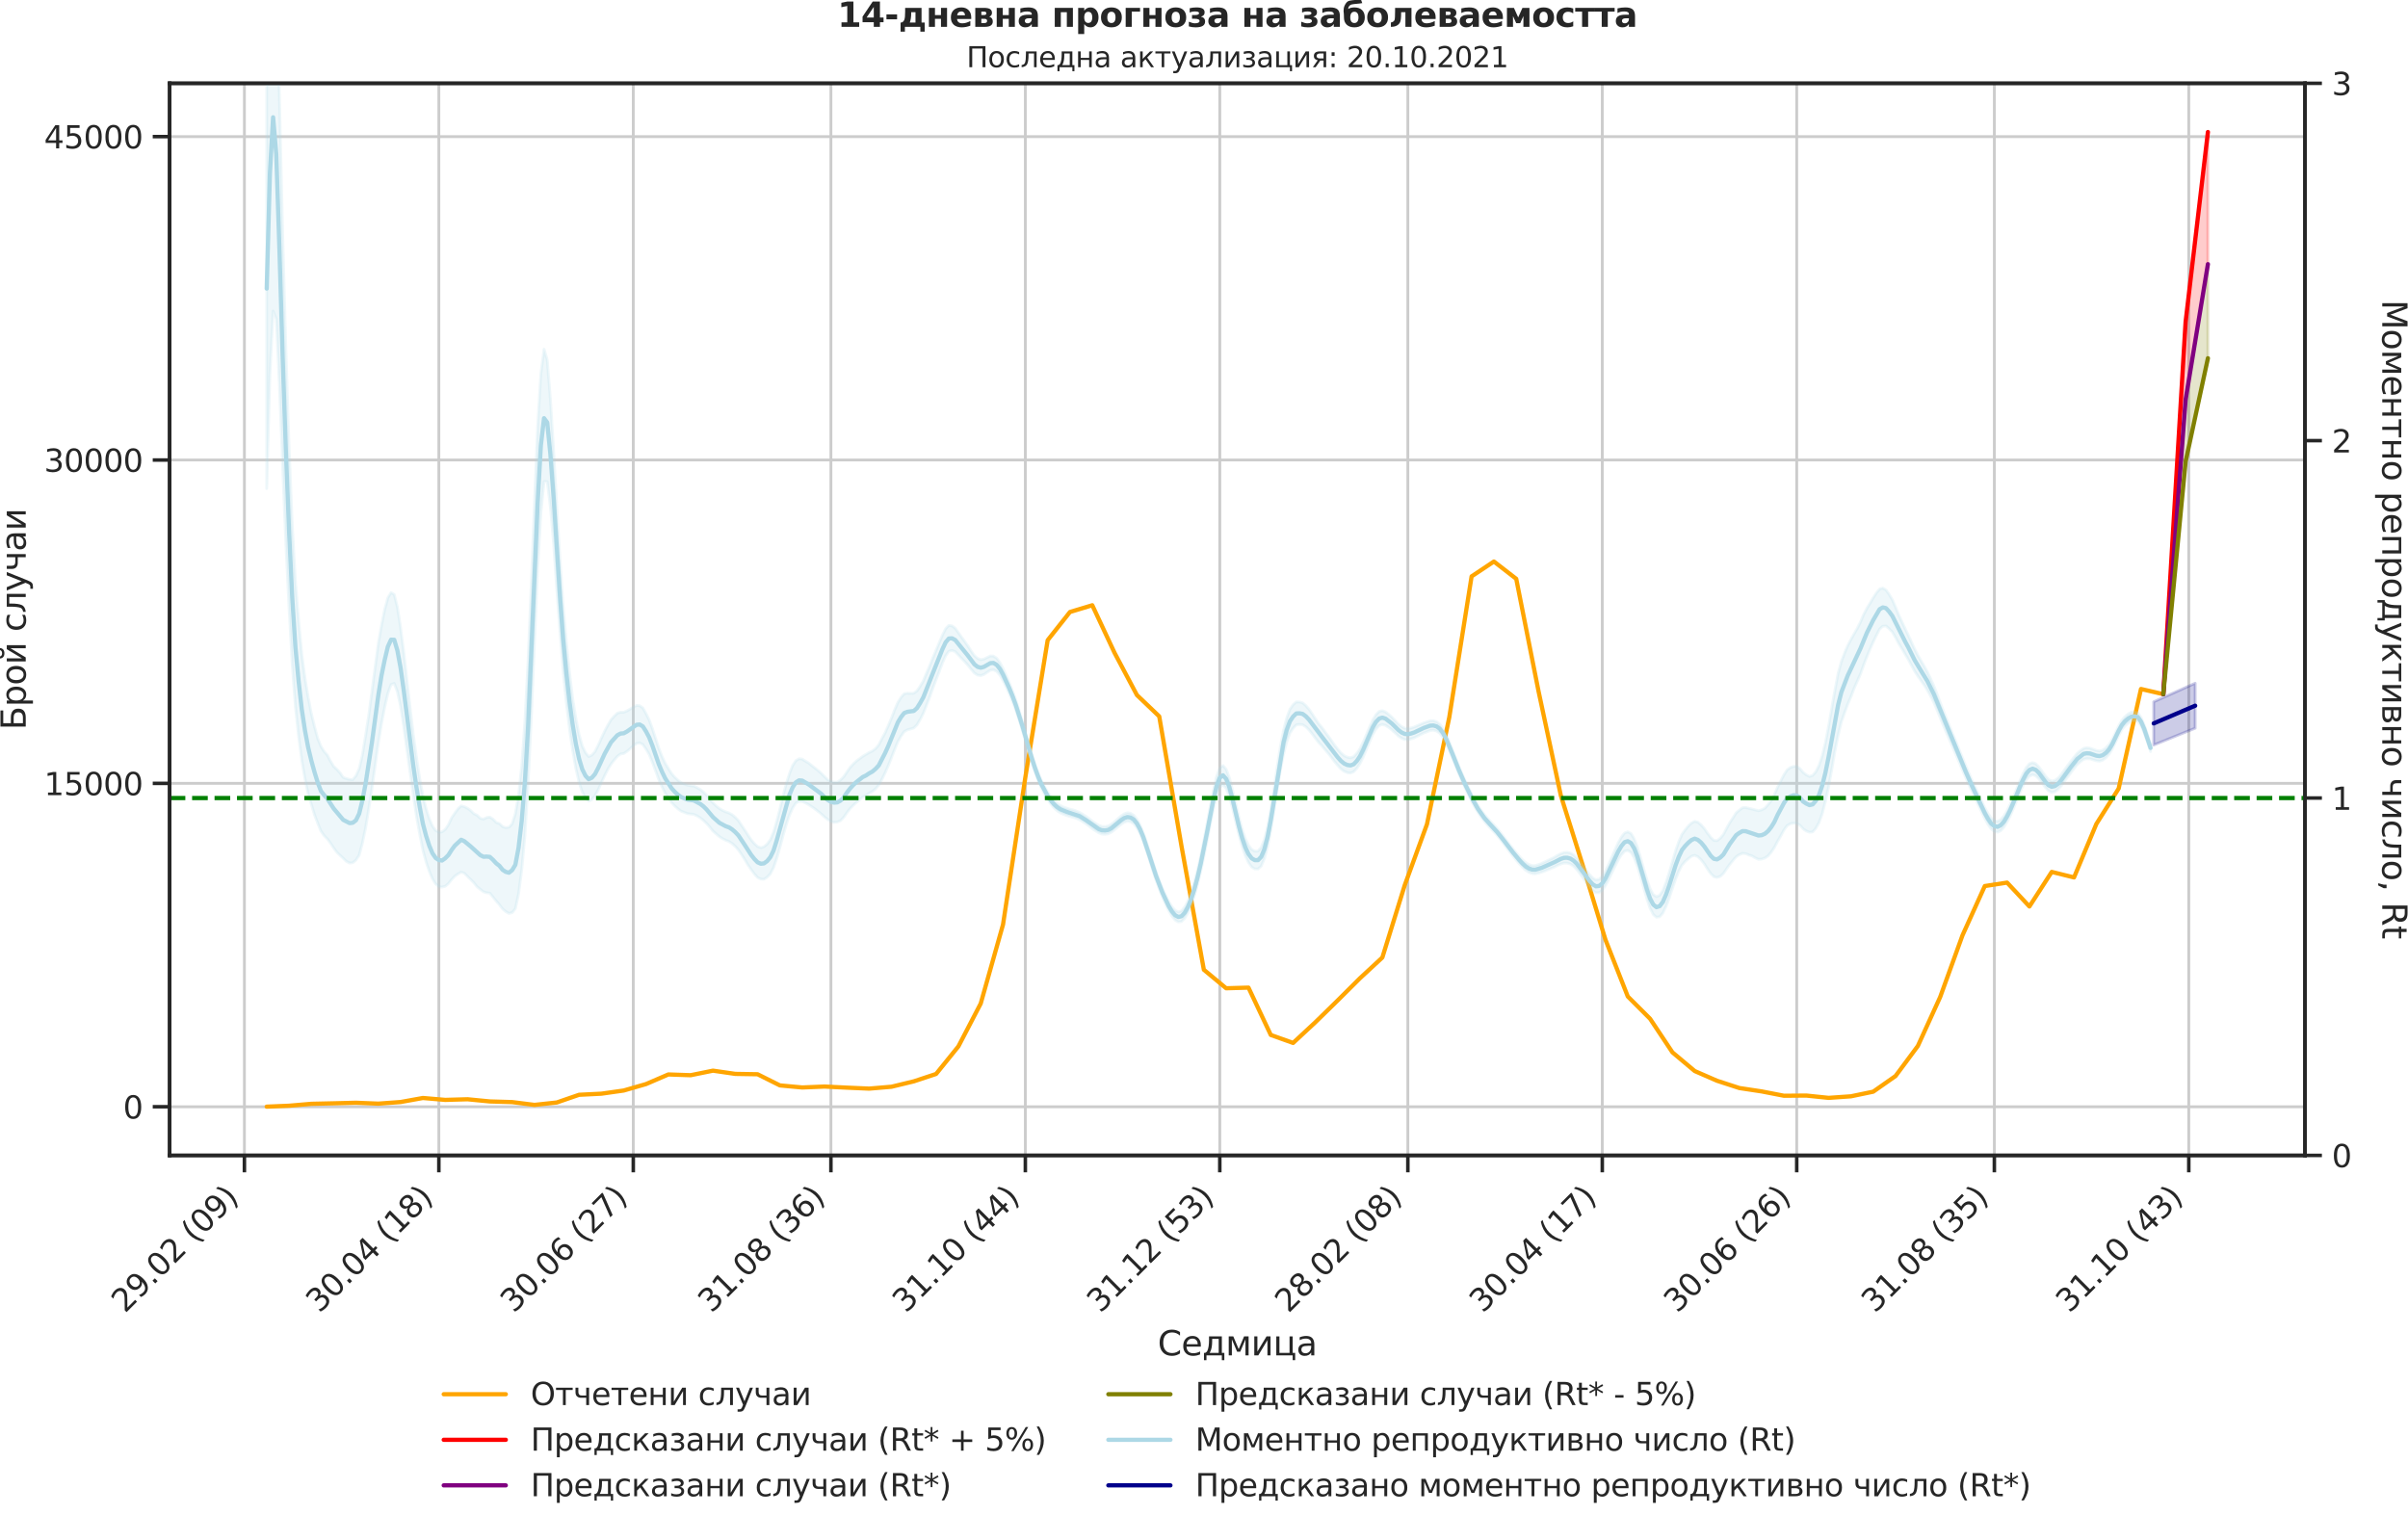 <?xml version="1.0" encoding="utf-8" standalone="no"?>
<!DOCTYPE svg PUBLIC "-//W3C//DTD SVG 1.1//EN"
  "http://www.w3.org/Graphics/SVG/1.1/DTD/svg11.dtd">
<svg height="536.801pt" version="1.1" viewBox="0 0 853.09 536.801" width="853.09pt" xmlns="http://www.w3.org/2000/svg" xmlns:xlink="http://www.w3.org/1999/xlink">
 <defs>
  <style type="text/css">*{stroke-linecap:butt;stroke-linejoin:round;}</style>
 </defs>
 <g id="figure_1">
  <g id="patch_1">
   <path d="M 0 536.801 
L 853.09 536.801 
L 853.09 0 
L 0 0 
z
" style="fill:none;"/>
  </g>
  <g id="axes_1">
   <g id="patch_2">
    <path d="M 60.108 409.355 
L 816.591 409.355 
L 816.591 29.51 
L 60.108 29.51 
z
" style="fill:none;"/>
   </g>
   <g id="matplotlib.axis_1">
    <g id="xtick_1">
     <g id="line2d_1">
      <path clip-path="url(#p2d74f0c574)" d="M 86.588 409.355 
L 86.588 29.51 
" style="fill:none;stroke:#cccccc;stroke-linecap:round;"/>
     </g>
     <g id="line2d_2">
      <defs>
       <path d="M 0 0 
L 0 6 
" id="m5132294a38" style="stroke:#262626;stroke-width:1.25;"/>
      </defs>
      <g>
       <use style="fill:#262626;stroke:#262626;stroke-width:1.25;" x="86.588" xlink:href="#m5132294a38" y="409.355"/>
      </g>
     </g>
     <g id="text_1">
      <!-- 29.02 (09) -->
      <g style="fill:#262626;" transform="translate(44.264 465.472)rotate(-45)scale(0.11 -0.11)">
       <defs>
        <path d="M 1228 531 
L 3431 531 
L 3431 0 
L 469 0 
L 469 531 
Q 828 903 1448 1529 
Q 2069 2156 2228 2338 
Q 2531 2678 2651 2914 
Q 2772 3150 2772 3378 
Q 2772 3750 2511 3984 
Q 2250 4219 1831 4219 
Q 1534 4219 1204 4116 
Q 875 4013 500 3803 
L 500 4441 
Q 881 4594 1212 4672 
Q 1544 4750 1819 4750 
Q 2544 4750 2975 4387 
Q 3406 4025 3406 3419 
Q 3406 3131 3298 2873 
Q 3191 2616 2906 2266 
Q 2828 2175 2409 1742 
Q 1991 1309 1228 531 
z
" id="DejaVuSans-32" transform="scale(0.016)"/>
        <path d="M 703 97 
L 703 672 
Q 941 559 1184 500 
Q 1428 441 1663 441 
Q 2288 441 2617 861 
Q 2947 1281 2994 2138 
Q 2813 1869 2534 1725 
Q 2256 1581 1919 1581 
Q 1219 1581 811 2004 
Q 403 2428 403 3163 
Q 403 3881 828 4315 
Q 1253 4750 1959 4750 
Q 2769 4750 3195 4129 
Q 3622 3509 3622 2328 
Q 3622 1225 3098 567 
Q 2575 -91 1691 -91 
Q 1453 -91 1209 -44 
Q 966 3 703 97 
z
M 1959 2075 
Q 2384 2075 2632 2365 
Q 2881 2656 2881 3163 
Q 2881 3666 2632 3958 
Q 2384 4250 1959 4250 
Q 1534 4250 1286 3958 
Q 1038 3666 1038 3163 
Q 1038 2656 1286 2365 
Q 1534 2075 1959 2075 
z
" id="DejaVuSans-39" transform="scale(0.016)"/>
        <path d="M 684 794 
L 1344 794 
L 1344 0 
L 684 0 
L 684 794 
z
" id="DejaVuSans-2e" transform="scale(0.016)"/>
        <path d="M 2034 4250 
Q 1547 4250 1301 3770 
Q 1056 3291 1056 2328 
Q 1056 1369 1301 889 
Q 1547 409 2034 409 
Q 2525 409 2770 889 
Q 3016 1369 3016 2328 
Q 3016 3291 2770 3770 
Q 2525 4250 2034 4250 
z
M 2034 4750 
Q 2819 4750 3233 4129 
Q 3647 3509 3647 2328 
Q 3647 1150 3233 529 
Q 2819 -91 2034 -91 
Q 1250 -91 836 529 
Q 422 1150 422 2328 
Q 422 3509 836 4129 
Q 1250 4750 2034 4750 
z
" id="DejaVuSans-30" transform="scale(0.016)"/>
        <path id="DejaVuSans-20" transform="scale(0.016)"/>
        <path d="M 1984 4856 
Q 1566 4138 1362 3434 
Q 1159 2731 1159 2009 
Q 1159 1288 1364 580 
Q 1569 -128 1984 -844 
L 1484 -844 
Q 1016 -109 783 600 
Q 550 1309 550 2009 
Q 550 2706 781 3412 
Q 1013 4119 1484 4856 
L 1984 4856 
z
" id="DejaVuSans-28" transform="scale(0.016)"/>
        <path d="M 513 4856 
L 1013 4856 
Q 1481 4119 1714 3412 
Q 1947 2706 1947 2009 
Q 1947 1309 1714 600 
Q 1481 -109 1013 -844 
L 513 -844 
Q 928 -128 1133 580 
Q 1338 1288 1338 2009 
Q 1338 2731 1133 3434 
Q 928 4138 513 4856 
z
" id="DejaVuSans-29" transform="scale(0.016)"/>
       </defs>
       <use xlink:href="#DejaVuSans-32"/>
       <use x="63.623" xlink:href="#DejaVuSans-39"/>
       <use x="127.246" xlink:href="#DejaVuSans-2e"/>
       <use x="159.033" xlink:href="#DejaVuSans-30"/>
       <use x="222.656" xlink:href="#DejaVuSans-32"/>
       <use x="286.279" xlink:href="#DejaVuSans-20"/>
       <use x="318.066" xlink:href="#DejaVuSans-28"/>
       <use x="357.08" xlink:href="#DejaVuSans-30"/>
       <use x="420.703" xlink:href="#DejaVuSans-39"/>
       <use x="484.326" xlink:href="#DejaVuSans-29"/>
      </g>
     </g>
    </g>
    <g id="xtick_2">
     <g id="line2d_3">
      <path clip-path="url(#p2d74f0c574)" d="M 155.473 409.355 
L 155.473 29.51 
" style="fill:none;stroke:#cccccc;stroke-linecap:round;"/>
     </g>
     <g id="line2d_4">
      <g>
       <use style="fill:#262626;stroke:#262626;stroke-width:1.25;" x="155.473" xlink:href="#m5132294a38" y="409.355"/>
      </g>
     </g>
     <g id="text_2">
      <!-- 30.04 (18) -->
      <g style="fill:#262626;" transform="translate(113.148 465.472)rotate(-45)scale(0.11 -0.11)">
       <defs>
        <path d="M 2597 2516 
Q 3050 2419 3304 2112 
Q 3559 1806 3559 1356 
Q 3559 666 3084 287 
Q 2609 -91 1734 -91 
Q 1441 -91 1130 -33 
Q 819 25 488 141 
L 488 750 
Q 750 597 1062 519 
Q 1375 441 1716 441 
Q 2309 441 2620 675 
Q 2931 909 2931 1356 
Q 2931 1769 2642 2001 
Q 2353 2234 1838 2234 
L 1294 2234 
L 1294 2753 
L 1863 2753 
Q 2328 2753 2575 2939 
Q 2822 3125 2822 3475 
Q 2822 3834 2567 4026 
Q 2313 4219 1838 4219 
Q 1578 4219 1281 4162 
Q 984 4106 628 3988 
L 628 4550 
Q 988 4650 1302 4700 
Q 1616 4750 1894 4750 
Q 2613 4750 3031 4423 
Q 3450 4097 3450 3541 
Q 3450 3153 3228 2886 
Q 3006 2619 2597 2516 
z
" id="DejaVuSans-33" transform="scale(0.016)"/>
        <path d="M 2419 4116 
L 825 1625 
L 2419 1625 
L 2419 4116 
z
M 2253 4666 
L 3047 4666 
L 3047 1625 
L 3713 1625 
L 3713 1100 
L 3047 1100 
L 3047 0 
L 2419 0 
L 2419 1100 
L 313 1100 
L 313 1709 
L 2253 4666 
z
" id="DejaVuSans-34" transform="scale(0.016)"/>
        <path d="M 794 531 
L 1825 531 
L 1825 4091 
L 703 3866 
L 703 4441 
L 1819 4666 
L 2450 4666 
L 2450 531 
L 3481 531 
L 3481 0 
L 794 0 
L 794 531 
z
" id="DejaVuSans-31" transform="scale(0.016)"/>
        <path d="M 2034 2216 
Q 1584 2216 1326 1975 
Q 1069 1734 1069 1313 
Q 1069 891 1326 650 
Q 1584 409 2034 409 
Q 2484 409 2743 651 
Q 3003 894 3003 1313 
Q 3003 1734 2745 1975 
Q 2488 2216 2034 2216 
z
M 1403 2484 
Q 997 2584 770 2862 
Q 544 3141 544 3541 
Q 544 4100 942 4425 
Q 1341 4750 2034 4750 
Q 2731 4750 3128 4425 
Q 3525 4100 3525 3541 
Q 3525 3141 3298 2862 
Q 3072 2584 2669 2484 
Q 3125 2378 3379 2068 
Q 3634 1759 3634 1313 
Q 3634 634 3220 271 
Q 2806 -91 2034 -91 
Q 1263 -91 848 271 
Q 434 634 434 1313 
Q 434 1759 690 2068 
Q 947 2378 1403 2484 
z
M 1172 3481 
Q 1172 3119 1398 2916 
Q 1625 2713 2034 2713 
Q 2441 2713 2670 2916 
Q 2900 3119 2900 3481 
Q 2900 3844 2670 4047 
Q 2441 4250 2034 4250 
Q 1625 4250 1398 4047 
Q 1172 3844 1172 3481 
z
" id="DejaVuSans-38" transform="scale(0.016)"/>
       </defs>
       <use xlink:href="#DejaVuSans-33"/>
       <use x="63.623" xlink:href="#DejaVuSans-30"/>
       <use x="127.246" xlink:href="#DejaVuSans-2e"/>
       <use x="159.033" xlink:href="#DejaVuSans-30"/>
       <use x="222.656" xlink:href="#DejaVuSans-34"/>
       <use x="286.279" xlink:href="#DejaVuSans-20"/>
       <use x="318.066" xlink:href="#DejaVuSans-28"/>
       <use x="357.08" xlink:href="#DejaVuSans-31"/>
       <use x="420.703" xlink:href="#DejaVuSans-38"/>
       <use x="484.326" xlink:href="#DejaVuSans-29"/>
      </g>
     </g>
    </g>
    <g id="xtick_3">
     <g id="line2d_5">
      <path clip-path="url(#p2d74f0c574)" d="M 224.357 409.355 
L 224.357 29.51 
" style="fill:none;stroke:#cccccc;stroke-linecap:round;"/>
     </g>
     <g id="line2d_6">
      <g>
       <use style="fill:#262626;stroke:#262626;stroke-width:1.25;" x="224.357" xlink:href="#m5132294a38" y="409.355"/>
      </g>
     </g>
     <g id="text_3">
      <!-- 30.06 (27) -->
      <g style="fill:#262626;" transform="translate(182.032 465.472)rotate(-45)scale(0.11 -0.11)">
       <defs>
        <path d="M 2113 2584 
Q 1688 2584 1439 2293 
Q 1191 2003 1191 1497 
Q 1191 994 1439 701 
Q 1688 409 2113 409 
Q 2538 409 2786 701 
Q 3034 994 3034 1497 
Q 3034 2003 2786 2293 
Q 2538 2584 2113 2584 
z
M 3366 4563 
L 3366 3988 
Q 3128 4100 2886 4159 
Q 2644 4219 2406 4219 
Q 1781 4219 1451 3797 
Q 1122 3375 1075 2522 
Q 1259 2794 1537 2939 
Q 1816 3084 2150 3084 
Q 2853 3084 3261 2657 
Q 3669 2231 3669 1497 
Q 3669 778 3244 343 
Q 2819 -91 2113 -91 
Q 1303 -91 875 529 
Q 447 1150 447 2328 
Q 447 3434 972 4092 
Q 1497 4750 2381 4750 
Q 2619 4750 2861 4703 
Q 3103 4656 3366 4563 
z
" id="DejaVuSans-36" transform="scale(0.016)"/>
        <path d="M 525 4666 
L 3525 4666 
L 3525 4397 
L 1831 0 
L 1172 0 
L 2766 4134 
L 525 4134 
L 525 4666 
z
" id="DejaVuSans-37" transform="scale(0.016)"/>
       </defs>
       <use xlink:href="#DejaVuSans-33"/>
       <use x="63.623" xlink:href="#DejaVuSans-30"/>
       <use x="127.246" xlink:href="#DejaVuSans-2e"/>
       <use x="159.033" xlink:href="#DejaVuSans-30"/>
       <use x="222.656" xlink:href="#DejaVuSans-36"/>
       <use x="286.279" xlink:href="#DejaVuSans-20"/>
       <use x="318.066" xlink:href="#DejaVuSans-28"/>
       <use x="357.08" xlink:href="#DejaVuSans-32"/>
       <use x="420.703" xlink:href="#DejaVuSans-37"/>
       <use x="484.326" xlink:href="#DejaVuSans-29"/>
      </g>
     </g>
    </g>
    <g id="xtick_4">
     <g id="line2d_7">
      <path clip-path="url(#p2d74f0c574)" d="M 294.37 409.355 
L 294.37 29.51 
" style="fill:none;stroke:#cccccc;stroke-linecap:round;"/>
     </g>
     <g id="line2d_8">
      <g>
       <use style="fill:#262626;stroke:#262626;stroke-width:1.25;" x="294.37" xlink:href="#m5132294a38" y="409.355"/>
      </g>
     </g>
     <g id="text_4">
      <!-- 31.08 (36) -->
      <g style="fill:#262626;" transform="translate(252.046 465.472)rotate(-45)scale(0.11 -0.11)">
       <use xlink:href="#DejaVuSans-33"/>
       <use x="63.623" xlink:href="#DejaVuSans-31"/>
       <use x="127.246" xlink:href="#DejaVuSans-2e"/>
       <use x="159.033" xlink:href="#DejaVuSans-30"/>
       <use x="222.656" xlink:href="#DejaVuSans-38"/>
       <use x="286.279" xlink:href="#DejaVuSans-20"/>
       <use x="318.066" xlink:href="#DejaVuSans-28"/>
       <use x="357.08" xlink:href="#DejaVuSans-33"/>
       <use x="420.703" xlink:href="#DejaVuSans-36"/>
       <use x="484.326" xlink:href="#DejaVuSans-29"/>
      </g>
     </g>
    </g>
    <g id="xtick_5">
     <g id="line2d_9">
      <path clip-path="url(#p2d74f0c574)" d="M 363.254 409.355 
L 363.254 29.51 
" style="fill:none;stroke:#cccccc;stroke-linecap:round;"/>
     </g>
     <g id="line2d_10">
      <g>
       <use style="fill:#262626;stroke:#262626;stroke-width:1.25;" x="363.254" xlink:href="#m5132294a38" y="409.355"/>
      </g>
     </g>
     <g id="text_5">
      <!-- 31.10 (44) -->
      <g style="fill:#262626;" transform="translate(320.93 465.472)rotate(-45)scale(0.11 -0.11)">
       <use xlink:href="#DejaVuSans-33"/>
       <use x="63.623" xlink:href="#DejaVuSans-31"/>
       <use x="127.246" xlink:href="#DejaVuSans-2e"/>
       <use x="159.033" xlink:href="#DejaVuSans-31"/>
       <use x="222.656" xlink:href="#DejaVuSans-30"/>
       <use x="286.279" xlink:href="#DejaVuSans-20"/>
       <use x="318.066" xlink:href="#DejaVuSans-28"/>
       <use x="357.08" xlink:href="#DejaVuSans-34"/>
       <use x="420.703" xlink:href="#DejaVuSans-34"/>
       <use x="484.326" xlink:href="#DejaVuSans-29"/>
      </g>
     </g>
    </g>
    <g id="xtick_6">
     <g id="line2d_11">
      <path clip-path="url(#p2d74f0c574)" d="M 432.138 409.355 
L 432.138 29.51 
" style="fill:none;stroke:#cccccc;stroke-linecap:round;"/>
     </g>
     <g id="line2d_12">
      <g>
       <use style="fill:#262626;stroke:#262626;stroke-width:1.25;" x="432.138" xlink:href="#m5132294a38" y="409.355"/>
      </g>
     </g>
     <g id="text_6">
      <!-- 31.12 (53) -->
      <g style="fill:#262626;" transform="translate(389.814 465.472)rotate(-45)scale(0.11 -0.11)">
       <defs>
        <path d="M 691 4666 
L 3169 4666 
L 3169 4134 
L 1269 4134 
L 1269 2991 
Q 1406 3038 1543 3061 
Q 1681 3084 1819 3084 
Q 2600 3084 3056 2656 
Q 3513 2228 3513 1497 
Q 3513 744 3044 326 
Q 2575 -91 1722 -91 
Q 1428 -91 1123 -41 
Q 819 9 494 109 
L 494 744 
Q 775 591 1075 516 
Q 1375 441 1709 441 
Q 2250 441 2565 725 
Q 2881 1009 2881 1497 
Q 2881 1984 2565 2268 
Q 2250 2553 1709 2553 
Q 1456 2553 1204 2497 
Q 953 2441 691 2322 
L 691 4666 
z
" id="DejaVuSans-35" transform="scale(0.016)"/>
       </defs>
       <use xlink:href="#DejaVuSans-33"/>
       <use x="63.623" xlink:href="#DejaVuSans-31"/>
       <use x="127.246" xlink:href="#DejaVuSans-2e"/>
       <use x="159.033" xlink:href="#DejaVuSans-31"/>
       <use x="222.656" xlink:href="#DejaVuSans-32"/>
       <use x="286.279" xlink:href="#DejaVuSans-20"/>
       <use x="318.066" xlink:href="#DejaVuSans-28"/>
       <use x="357.08" xlink:href="#DejaVuSans-35"/>
       <use x="420.703" xlink:href="#DejaVuSans-33"/>
       <use x="484.326" xlink:href="#DejaVuSans-29"/>
      </g>
     </g>
    </g>
    <g id="xtick_7">
     <g id="line2d_13">
      <path clip-path="url(#p2d74f0c574)" d="M 498.764 409.355 
L 498.764 29.51 
" style="fill:none;stroke:#cccccc;stroke-linecap:round;"/>
     </g>
     <g id="line2d_14">
      <g>
       <use style="fill:#262626;stroke:#262626;stroke-width:1.25;" x="498.764" xlink:href="#m5132294a38" y="409.355"/>
      </g>
     </g>
     <g id="text_7">
      <!-- 28.02 (08) -->
      <g style="fill:#262626;" transform="translate(456.44 465.472)rotate(-45)scale(0.11 -0.11)">
       <use xlink:href="#DejaVuSans-32"/>
       <use x="63.623" xlink:href="#DejaVuSans-38"/>
       <use x="127.246" xlink:href="#DejaVuSans-2e"/>
       <use x="159.033" xlink:href="#DejaVuSans-30"/>
       <use x="222.656" xlink:href="#DejaVuSans-32"/>
       <use x="286.279" xlink:href="#DejaVuSans-20"/>
       <use x="318.066" xlink:href="#DejaVuSans-28"/>
       <use x="357.08" xlink:href="#DejaVuSans-30"/>
       <use x="420.703" xlink:href="#DejaVuSans-38"/>
       <use x="484.326" xlink:href="#DejaVuSans-29"/>
      </g>
     </g>
    </g>
    <g id="xtick_8">
     <g id="line2d_15">
      <path clip-path="url(#p2d74f0c574)" d="M 567.648 409.355 
L 567.648 29.51 
" style="fill:none;stroke:#cccccc;stroke-linecap:round;"/>
     </g>
     <g id="line2d_16">
      <g>
       <use style="fill:#262626;stroke:#262626;stroke-width:1.25;" x="567.648" xlink:href="#m5132294a38" y="409.355"/>
      </g>
     </g>
     <g id="text_8">
      <!-- 30.04 (17) -->
      <g style="fill:#262626;" transform="translate(525.324 465.472)rotate(-45)scale(0.11 -0.11)">
       <use xlink:href="#DejaVuSans-33"/>
       <use x="63.623" xlink:href="#DejaVuSans-30"/>
       <use x="127.246" xlink:href="#DejaVuSans-2e"/>
       <use x="159.033" xlink:href="#DejaVuSans-30"/>
       <use x="222.656" xlink:href="#DejaVuSans-34"/>
       <use x="286.279" xlink:href="#DejaVuSans-20"/>
       <use x="318.066" xlink:href="#DejaVuSans-28"/>
       <use x="357.08" xlink:href="#DejaVuSans-31"/>
       <use x="420.703" xlink:href="#DejaVuSans-37"/>
       <use x="484.326" xlink:href="#DejaVuSans-29"/>
      </g>
     </g>
    </g>
    <g id="xtick_9">
     <g id="line2d_17">
      <path clip-path="url(#p2d74f0c574)" d="M 636.532 409.355 
L 636.532 29.51 
" style="fill:none;stroke:#cccccc;stroke-linecap:round;"/>
     </g>
     <g id="line2d_18">
      <g>
       <use style="fill:#262626;stroke:#262626;stroke-width:1.25;" x="636.532" xlink:href="#m5132294a38" y="409.355"/>
      </g>
     </g>
     <g id="text_9">
      <!-- 30.06 (26) -->
      <g style="fill:#262626;" transform="translate(594.208 465.472)rotate(-45)scale(0.11 -0.11)">
       <use xlink:href="#DejaVuSans-33"/>
       <use x="63.623" xlink:href="#DejaVuSans-30"/>
       <use x="127.246" xlink:href="#DejaVuSans-2e"/>
       <use x="159.033" xlink:href="#DejaVuSans-30"/>
       <use x="222.656" xlink:href="#DejaVuSans-36"/>
       <use x="286.279" xlink:href="#DejaVuSans-20"/>
       <use x="318.066" xlink:href="#DejaVuSans-28"/>
       <use x="357.08" xlink:href="#DejaVuSans-32"/>
       <use x="420.703" xlink:href="#DejaVuSans-36"/>
       <use x="484.326" xlink:href="#DejaVuSans-29"/>
      </g>
     </g>
    </g>
    <g id="xtick_10">
     <g id="line2d_19">
      <path clip-path="url(#p2d74f0c574)" d="M 706.546 409.355 
L 706.546 29.51 
" style="fill:none;stroke:#cccccc;stroke-linecap:round;"/>
     </g>
     <g id="line2d_20">
      <g>
       <use style="fill:#262626;stroke:#262626;stroke-width:1.25;" x="706.546" xlink:href="#m5132294a38" y="409.355"/>
      </g>
     </g>
     <g id="text_10">
      <!-- 31.08 (35) -->
      <g style="fill:#262626;" transform="translate(664.222 465.472)rotate(-45)scale(0.11 -0.11)">
       <use xlink:href="#DejaVuSans-33"/>
       <use x="63.623" xlink:href="#DejaVuSans-31"/>
       <use x="127.246" xlink:href="#DejaVuSans-2e"/>
       <use x="159.033" xlink:href="#DejaVuSans-30"/>
       <use x="222.656" xlink:href="#DejaVuSans-38"/>
       <use x="286.279" xlink:href="#DejaVuSans-20"/>
       <use x="318.066" xlink:href="#DejaVuSans-28"/>
       <use x="357.08" xlink:href="#DejaVuSans-33"/>
       <use x="420.703" xlink:href="#DejaVuSans-35"/>
       <use x="484.326" xlink:href="#DejaVuSans-29"/>
      </g>
     </g>
    </g>
    <g id="xtick_11">
     <g id="line2d_21">
      <path clip-path="url(#p2d74f0c574)" d="M 775.43 409.355 
L 775.43 29.51 
" style="fill:none;stroke:#cccccc;stroke-linecap:round;"/>
     </g>
     <g id="line2d_22">
      <g>
       <use style="fill:#262626;stroke:#262626;stroke-width:1.25;" x="775.43" xlink:href="#m5132294a38" y="409.355"/>
      </g>
     </g>
     <g id="text_11">
      <!-- 31.10 (43) -->
      <g style="fill:#262626;" transform="translate(733.106 465.472)rotate(-45)scale(0.11 -0.11)">
       <use xlink:href="#DejaVuSans-33"/>
       <use x="63.623" xlink:href="#DejaVuSans-31"/>
       <use x="127.246" xlink:href="#DejaVuSans-2e"/>
       <use x="159.033" xlink:href="#DejaVuSans-31"/>
       <use x="222.656" xlink:href="#DejaVuSans-30"/>
       <use x="286.279" xlink:href="#DejaVuSans-20"/>
       <use x="318.066" xlink:href="#DejaVuSans-28"/>
       <use x="357.08" xlink:href="#DejaVuSans-34"/>
       <use x="420.703" xlink:href="#DejaVuSans-33"/>
       <use x="484.326" xlink:href="#DejaVuSans-29"/>
      </g>
     </g>
    </g>
    <g id="text_12">
     <!-- Седмица -->
     <g style="fill:#262626;" transform="translate(410.133 480.208)scale(0.12 -0.12)">
      <defs>
       <path d="M 4122 4306 
L 4122 3641 
Q 3803 3938 3442 4084 
Q 3081 4231 2675 4231 
Q 1875 4231 1450 3742 
Q 1025 3253 1025 2328 
Q 1025 1406 1450 917 
Q 1875 428 2675 428 
Q 3081 428 3442 575 
Q 3803 722 4122 1019 
L 4122 359 
Q 3791 134 3420 21 
Q 3050 -91 2638 -91 
Q 1578 -91 968 557 
Q 359 1206 359 2328 
Q 359 3453 968 4101 
Q 1578 4750 2638 4750 
Q 3056 4750 3426 4639 
Q 3797 4528 4122 4306 
z
" id="DejaVuSans-421" transform="scale(0.016)"/>
       <path d="M 3597 1894 
L 3597 1613 
L 953 1613 
Q 991 1019 1311 708 
Q 1631 397 2203 397 
Q 2534 397 2845 478 
Q 3156 559 3463 722 
L 3463 178 
Q 3153 47 2828 -22 
Q 2503 -91 2169 -91 
Q 1331 -91 842 396 
Q 353 884 353 1716 
Q 353 2575 817 3079 
Q 1281 3584 2069 3584 
Q 2775 3584 3186 3129 
Q 3597 2675 3597 1894 
z
M 3022 2063 
Q 3016 2534 2758 2815 
Q 2500 3097 2075 3097 
Q 1594 3097 1305 2825 
Q 1016 2553 972 2059 
L 3022 2063 
z
" id="DejaVuSans-435" transform="scale(0.016)"/>
       <path d="M 1384 459 
L 3053 459 
L 3053 3041 
L 1844 3041 
L 1844 2603 
Q 1844 1316 1475 628 
L 1384 459 
z
M 550 459 
Q 834 584 959 850 
Q 1266 1509 1266 2838 
L 1266 3500 
L 3631 3500 
L 3631 459 
L 4091 459 
L 4091 -884 
L 3631 -884 
L 3631 0 
L 794 0 
L 794 -884 
L 334 -884 
L 334 459 
L 550 459 
z
" id="DejaVuSans-434" transform="scale(0.016)"/>
       <path d="M 581 3500 
L 1422 3500 
L 2416 1156 
L 3413 3500 
L 4247 3500 
L 4247 0 
L 3669 0 
L 3669 2950 
L 2703 672 
L 2128 672 
L 1159 2950 
L 1159 0 
L 581 0 
L 581 3500 
z
" id="DejaVuSans-43c" transform="scale(0.016)"/>
       <path d="M 3578 3500 
L 3578 0 
L 3006 0 
L 3006 2809 
L 1319 0 
L 581 0 
L 581 3500 
L 1153 3500 
L 1153 697 
L 2838 3500 
L 3578 3500 
z
" id="DejaVuSans-438" transform="scale(0.016)"/>
       <path d="M 3603 0 
L 581 0 
L 581 3500 
L 1159 3500 
L 1159 459 
L 3025 459 
L 3025 3500 
L 3603 3500 
L 3603 459 
L 4063 459 
L 4063 -884 
L 3603 -884 
L 3603 0 
z
" id="DejaVuSans-446" transform="scale(0.016)"/>
       <path d="M 2194 1759 
Q 1497 1759 1228 1600 
Q 959 1441 959 1056 
Q 959 750 1161 570 
Q 1363 391 1709 391 
Q 2188 391 2477 730 
Q 2766 1069 2766 1631 
L 2766 1759 
L 2194 1759 
z
M 3341 1997 
L 3341 0 
L 2766 0 
L 2766 531 
Q 2569 213 2275 61 
Q 1981 -91 1556 -91 
Q 1019 -91 701 211 
Q 384 513 384 1019 
Q 384 1609 779 1909 
Q 1175 2209 1959 2209 
L 2766 2209 
L 2766 2266 
Q 2766 2663 2505 2880 
Q 2244 3097 1772 3097 
Q 1472 3097 1187 3025 
Q 903 2953 641 2809 
L 641 3341 
Q 956 3463 1253 3523 
Q 1550 3584 1831 3584 
Q 2591 3584 2966 3190 
Q 3341 2797 3341 1997 
z
" id="DejaVuSans-430" transform="scale(0.016)"/>
      </defs>
      <use xlink:href="#DejaVuSans-421"/>
      <use x="69.824" xlink:href="#DejaVuSans-435"/>
      <use x="131.348" xlink:href="#DejaVuSans-434"/>
      <use x="200.488" xlink:href="#DejaVuSans-43c"/>
      <use x="275.928" xlink:href="#DejaVuSans-438"/>
      <use x="340.918" xlink:href="#DejaVuSans-446"/>
      <use x="408.984" xlink:href="#DejaVuSans-430"/>
     </g>
    </g>
   </g>
   <g id="matplotlib.axis_2">
    <g id="ytick_1">
     <g id="line2d_23">
      <path clip-path="url(#p2d74f0c574)" d="M 60.108 392.12 
L 816.591 392.12 
" style="fill:none;stroke:#cccccc;stroke-linecap:round;"/>
     </g>
     <g id="line2d_24">
      <defs>
       <path d="M 0 0 
L -6 0 
" id="m86de67a87c" style="stroke:#262626;stroke-width:1.25;"/>
      </defs>
      <g>
       <use style="fill:#262626;stroke:#262626;stroke-width:1.25;" x="60.108" xlink:href="#m86de67a87c" y="392.12"/>
      </g>
     </g>
     <g id="text_13">
      <!-- 0 -->
      <g style="fill:#262626;" transform="translate(43.609 396.299)scale(0.11 -0.11)">
       <use xlink:href="#DejaVuSans-30"/>
      </g>
     </g>
    </g>
    <g id="ytick_2">
     <g id="line2d_25">
      <path clip-path="url(#p2d74f0c574)" d="M 60.108 277.548 
L 816.591 277.548 
" style="fill:none;stroke:#cccccc;stroke-linecap:round;"/>
     </g>
     <g id="line2d_26">
      <g>
       <use style="fill:#262626;stroke:#262626;stroke-width:1.25;" x="60.108" xlink:href="#m86de67a87c" y="277.548"/>
      </g>
     </g>
     <g id="text_14">
      <!-- 15000 -->
      <g style="fill:#262626;" transform="translate(15.614 281.727)scale(0.11 -0.11)">
       <use xlink:href="#DejaVuSans-31"/>
       <use x="63.623" xlink:href="#DejaVuSans-35"/>
       <use x="127.246" xlink:href="#DejaVuSans-30"/>
       <use x="190.869" xlink:href="#DejaVuSans-30"/>
       <use x="254.492" xlink:href="#DejaVuSans-30"/>
      </g>
     </g>
    </g>
    <g id="ytick_3">
     <g id="line2d_27">
      <path clip-path="url(#p2d74f0c574)" d="M 60.108 162.975 
L 816.591 162.975 
" style="fill:none;stroke:#cccccc;stroke-linecap:round;"/>
     </g>
     <g id="line2d_28">
      <g>
       <use style="fill:#262626;stroke:#262626;stroke-width:1.25;" x="60.108" xlink:href="#m86de67a87c" y="162.975"/>
      </g>
     </g>
     <g id="text_15">
      <!-- 30000 -->
      <g style="fill:#262626;" transform="translate(15.614 167.154)scale(0.11 -0.11)">
       <use xlink:href="#DejaVuSans-33"/>
       <use x="63.623" xlink:href="#DejaVuSans-30"/>
       <use x="127.246" xlink:href="#DejaVuSans-30"/>
       <use x="190.869" xlink:href="#DejaVuSans-30"/>
       <use x="254.492" xlink:href="#DejaVuSans-30"/>
      </g>
     </g>
    </g>
    <g id="ytick_4">
     <g id="line2d_29">
      <path clip-path="url(#p2d74f0c574)" d="M 60.108 48.403 
L 816.591 48.403 
" style="fill:none;stroke:#cccccc;stroke-linecap:round;"/>
     </g>
     <g id="line2d_30">
      <g>
       <use style="fill:#262626;stroke:#262626;stroke-width:1.25;" x="60.108" xlink:href="#m86de67a87c" y="48.403"/>
      </g>
     </g>
     <g id="text_16">
      <!-- 45000 -->
      <g style="fill:#262626;" transform="translate(15.614 52.582)scale(0.11 -0.11)">
       <use xlink:href="#DejaVuSans-34"/>
       <use x="63.623" xlink:href="#DejaVuSans-35"/>
       <use x="127.246" xlink:href="#DejaVuSans-30"/>
       <use x="190.869" xlink:href="#DejaVuSans-30"/>
       <use x="254.492" xlink:href="#DejaVuSans-30"/>
      </g>
     </g>
    </g>
    <g id="text_17">
     <!-- Брой случаи -->
     <g style="fill:#262626;" transform="translate(9.118 258.642)rotate(-90)scale(0.12 -0.12)">
      <defs>
       <path d="M 3272 1372 
Q 3272 1806 3026 2017 
Q 2781 2228 2272 2228 
L 1259 2228 
L 1259 519 
L 2272 519 
Q 2781 519 3026 730 
Q 3272 941 3272 1372 
z
M 3609 4666 
L 3609 4147 
L 1259 4147 
L 1259 2747 
L 2303 2747 
Q 3088 2747 3513 2406 
Q 3938 2066 3938 1372 
Q 3938 681 3527 340 
Q 3116 0 2303 0 
L 628 0 
L 628 4666 
L 3609 4666 
z
" id="DejaVuSans-411" transform="scale(0.016)"/>
       <path d="M 1159 525 
L 1159 -1331 
L 581 -1331 
L 581 3500 
L 1159 3500 
L 1159 2969 
Q 1341 3281 1617 3432 
Q 1894 3584 2278 3584 
Q 2916 3584 3314 3078 
Q 3713 2572 3713 1747 
Q 3713 922 3314 415 
Q 2916 -91 2278 -91 
Q 1894 -91 1617 61 
Q 1341 213 1159 525 
z
M 3116 1747 
Q 3116 2381 2855 2742 
Q 2594 3103 2138 3103 
Q 1681 3103 1420 2742 
Q 1159 2381 1159 1747 
Q 1159 1113 1420 752 
Q 1681 391 2138 391 
Q 2594 391 2855 752 
Q 3116 1113 3116 1747 
z
" id="DejaVuSans-440" transform="scale(0.016)"/>
       <path d="M 1959 3097 
Q 1497 3097 1228 2736 
Q 959 2375 959 1747 
Q 959 1119 1226 758 
Q 1494 397 1959 397 
Q 2419 397 2687 759 
Q 2956 1122 2956 1747 
Q 2956 2369 2687 2733 
Q 2419 3097 1959 3097 
z
M 1959 3584 
Q 2709 3584 3137 3096 
Q 3566 2609 3566 1747 
Q 3566 888 3137 398 
Q 2709 -91 1959 -91 
Q 1206 -91 779 398 
Q 353 888 353 1747 
Q 353 2609 779 3096 
Q 1206 3584 1959 3584 
z
" id="DejaVuSans-43e" transform="scale(0.016)"/>
       <path d="M 3578 3500 
L 3578 0 
L 3006 0 
L 3006 2809 
L 1319 0 
L 581 0 
L 581 3500 
L 1153 3500 
L 1153 697 
L 2838 3500 
L 3578 3500 
z
M 1102 4833 
L 1471 4833 
Q 1505 4599 1656 4481 
Q 1808 4364 2080 4364 
Q 2349 4364 2499 4480 
Q 2649 4596 2689 4833 
L 3058 4833 
Q 3027 4386 2780 4161 
Q 2533 3936 2080 3936 
Q 1627 3936 1380 4161 
Q 1133 4386 1102 4833 
z
" id="DejaVuSans-439" transform="scale(0.016)"/>
       <path d="M 3122 3366 
L 3122 2828 
Q 2878 2963 2633 3030 
Q 2388 3097 2138 3097 
Q 1578 3097 1268 2742 
Q 959 2388 959 1747 
Q 959 1106 1268 751 
Q 1578 397 2138 397 
Q 2388 397 2633 464 
Q 2878 531 3122 666 
L 3122 134 
Q 2881 22 2623 -34 
Q 2366 -91 2075 -91 
Q 1284 -91 818 406 
Q 353 903 353 1747 
Q 353 2603 823 3093 
Q 1294 3584 2113 3584 
Q 2378 3584 2631 3529 
Q 2884 3475 3122 3366 
z
" id="DejaVuSans-441" transform="scale(0.016)"/>
       <path d="M 238 0 
L 238 478 
Q 806 566 981 959 
Q 1194 1513 1194 2928 
L 1194 3500 
L 3559 3500 
L 3559 0 
L 2984 0 
L 2984 3041 
L 1769 3041 
L 1769 2694 
Q 1769 1344 1494 738 
Q 1200 91 238 0 
z
" id="DejaVuSans-43b" transform="scale(0.016)"/>
       <path d="M 2059 -325 
Q 1816 -950 1584 -1140 
Q 1353 -1331 966 -1331 
L 506 -1331 
L 506 -850 
L 844 -850 
Q 1081 -850 1212 -737 
Q 1344 -625 1503 -206 
L 1606 56 
L 191 3500 
L 800 3500 
L 1894 763 
L 2988 3500 
L 3597 3500 
L 2059 -325 
z
" id="DejaVuSans-443" transform="scale(0.016)"/>
       <path d="M 2625 0 
L 2625 1472 
L 1553 1472 
Q 1075 1472 756 1769 
Q 469 2038 469 2613 
L 469 3500 
L 1044 3500 
L 1044 2666 
Q 1044 2300 1206 2116 
Q 1372 1931 1697 1931 
L 2625 1931 
L 2625 3500 
L 3200 3500 
L 3200 0 
L 2625 0 
z
" id="DejaVuSans-447" transform="scale(0.016)"/>
      </defs>
      <use xlink:href="#DejaVuSans-411"/>
      <use x="68.604" xlink:href="#DejaVuSans-440"/>
      <use x="132.08" xlink:href="#DejaVuSans-43e"/>
      <use x="193.262" xlink:href="#DejaVuSans-439"/>
      <use x="258.252" xlink:href="#DejaVuSans-20"/>
      <use x="290.039" xlink:href="#DejaVuSans-441"/>
      <use x="345.02" xlink:href="#DejaVuSans-43b"/>
      <use x="408.936" xlink:href="#DejaVuSans-443"/>
      <use x="468.115" xlink:href="#DejaVuSans-447"/>
      <use x="527.197" xlink:href="#DejaVuSans-430"/>
      <use x="588.477" xlink:href="#DejaVuSans-438"/>
     </g>
    </g>
   </g>
   <g id="PolyCollection_1">
    <defs>
     <path d="M 766.396 -290.86 
L 766.396 -290.86 
L 774.301 -422.733 
L 782.205 -490.025 
L 782.205 -443.206 
L 782.205 -443.206 
L 774.301 -395.19 
L 766.396 -290.86 
z
" id="m46f03d6eaa" style="stroke:#ff0000;stroke-opacity:0.2;"/>
    </defs>
    <g clip-path="url(#p2d74f0c574)">
     <use style="fill:#ff0000;fill-opacity:0.2;stroke:#ff0000;stroke-opacity:0.2;" x="0" xlink:href="#m46f03d6eaa" y="536.801"/>
    </g>
   </g>
   <g id="PolyCollection_2">
    <defs>
     <path d="M 766.396 -290.86 
L 766.396 -290.86 
L 774.301 -395.19 
L 782.205 -443.206 
L 782.205 -409.878 
L 782.205 -409.878 
L 774.301 -373.23 
L 766.396 -290.86 
z
" id="m9d04d58757" style="stroke:#808000;stroke-opacity:0.2;"/>
    </defs>
    <g clip-path="url(#p2d74f0c574)">
     <use style="fill:#808000;fill-opacity:0.2;stroke:#808000;stroke-opacity:0.2;" x="0" xlink:href="#m9d04d58757" y="536.801"/>
    </g>
   </g>
   <g id="line2d_31">
    <path clip-path="url(#p2d74f0c574)" d="M 94.493 392.09 
L 102.398 391.761 
L 110.303 391.081 
L 118.207 390.906 
L 126.112 390.707 
L 134.017 391.02 
L 141.922 390.447 
L 149.826 389.019 
L 157.731 389.691 
L 165.636 389.47 
L 173.541 390.241 
L 181.445 390.47 
L 189.35 391.463 
L 197.255 390.608 
L 205.159 387.881 
L 213.064 387.491 
L 220.969 386.369 
L 228.874 384.085 
L 236.778 380.678 
L 244.683 380.946 
L 252.588 379.334 
L 260.493 380.48 
L 268.397 380.609 
L 276.302 384.558 
L 284.207 385.292 
L 292.112 384.963 
L 300.016 385.353 
L 307.921 385.696 
L 315.826 385.032 
L 323.731 383.122 
L 331.635 380.503 
L 339.54 370.726 
L 347.445 355.541 
L 355.349 327.547 
L 363.254 275.394 
L 371.159 226.823 
L 379.064 216.824 
L 386.968 214.441 
L 394.873 231.337 
L 402.778 246.254 
L 410.683 253.808 
L 418.587 299.874 
L 426.492 343.58 
L 434.397 350.141 
L 442.302 349.912 
L 450.206 366.685 
L 458.111 369.511 
L 466.016 362.163 
L 473.921 354.433 
L 481.825 346.566 
L 489.73 339.241 
L 497.635 313.699 
L 505.54 292.022 
L 513.444 254.121 
L 521.349 204.206 
L 529.254 198.951 
L 537.158 205.069 
L 545.063 244.917 
L 552.968 281.886 
L 560.873 307.054 
L 568.777 332.955 
L 576.682 353.051 
L 584.587 360.956 
L 592.492 372.841 
L 600.396 379.471 
L 608.301 382.916 
L 616.206 385.49 
L 624.111 386.689 
L 632.015 388.225 
L 639.92 388.156 
L 647.825 388.973 
L 655.73 388.423 
L 663.634 386.781 
L 671.539 381.236 
L 679.444 370.588 
L 687.349 353.25 
L 695.253 331.404 
L 703.158 313.928 
L 711.063 312.706 
L 718.967 321.162 
L 726.872 308.918 
L 734.777 310.873 
L 742.682 291.938 
L 750.586 279.381 
L 758.491 244.108 
L 766.396 245.941 
" style="fill:none;stroke:#ffa500;stroke-linecap:round;stroke-width:1.5;"/>
   </g>
   <g id="line2d_32">
    <path clip-path="url(#p2d74f0c574)" d="M 766.396 245.941 
L 774.301 114.068 
L 782.205 46.776 
" style="fill:none;stroke:#ff0000;stroke-linecap:round;stroke-width:1.5;"/>
   </g>
   <g id="line2d_33">
    <path clip-path="url(#p2d74f0c574)" d="M 766.396 245.941 
L 774.301 141.611 
L 782.205 93.595 
" style="fill:none;stroke:#800080;stroke-linecap:round;stroke-width:1.5;"/>
   </g>
   <g id="line2d_34">
    <path clip-path="url(#p2d74f0c574)" d="M 766.396 245.941 
L 774.301 163.571 
L 782.205 126.923 
" style="fill:none;stroke:#808000;stroke-linecap:round;stroke-width:1.5;"/>
   </g>
   <g id="patch_3">
    <path d="M 60.108 409.355 
L 60.108 29.51 
" style="fill:none;stroke:#262626;stroke-linecap:square;stroke-linejoin:miter;stroke-width:1.25;"/>
   </g>
   <g id="patch_4">
    <path d="M 816.591 409.355 
L 816.591 29.51 
" style="fill:none;stroke:#262626;stroke-linecap:square;stroke-linejoin:miter;stroke-width:1.25;"/>
   </g>
   <g id="patch_5">
    <path d="M 60.108 409.355 
L 816.591 409.355 
" style="fill:none;stroke:#262626;stroke-linecap:square;stroke-linejoin:miter;stroke-width:1.25;"/>
   </g>
   <g id="patch_6">
    <path d="M 60.108 29.51 
L 816.591 29.51 
" style="fill:none;stroke:#262626;stroke-linecap:square;stroke-linejoin:miter;stroke-width:1.25;"/>
   </g>
   <g id="text_18">
    <!-- Последна актуализация: 20.10.2021 -->
    <g style="fill:#262626;" transform="translate(342.417 23.812)scale(0.1 -0.1)">
     <defs>
      <path d="M 4184 4666 
L 4184 0 
L 3553 0 
L 3553 4134 
L 1259 4134 
L 1259 0 
L 628 0 
L 628 4666 
L 4184 4666 
z
" id="DejaVuSans-41f" transform="scale(0.016)"/>
      <path d="M 581 3500 
L 1159 3500 
L 1159 2072 
L 3025 2072 
L 3025 3500 
L 3603 3500 
L 3603 0 
L 3025 0 
L 3025 1613 
L 1159 1613 
L 1159 0 
L 581 0 
L 581 3500 
z
" id="DejaVuSans-43d" transform="scale(0.016)"/>
      <path d="M 581 3500 
L 1153 3500 
L 1153 1856 
L 2775 3500 
L 3481 3500 
L 2144 2147 
L 3653 0 
L 3009 0 
L 1769 1766 
L 1153 1141 
L 1153 0 
L 581 0 
L 581 3500 
z
" id="DejaVuSans-43a" transform="scale(0.016)"/>
      <path d="M 188 3500 
L 3541 3500 
L 3541 3041 
L 2147 3041 
L 2147 0 
L 1581 0 
L 1581 3041 
L 188 3041 
L 188 3500 
z
" id="DejaVuSans-442" transform="scale(0.016)"/>
      <path d="M 2206 1888 
Q 2594 1813 2809 1584 
Q 3025 1356 3025 1019 
Q 3025 478 2622 193 
Q 2219 -91 1475 -91 
Q 1225 -91 961 -47 
Q 697 -3 416 84 
L 416 619 
Q 638 503 903 445 
Q 1169 388 1459 388 
Q 1931 388 2195 563 
Q 2459 738 2459 1019 
Q 2459 1294 2225 1461 
Q 1991 1628 1563 1628 
L 1100 1628 
L 1100 2103 
L 1584 2103 
Q 1947 2103 2158 2242 
Q 2369 2381 2369 2600 
Q 2369 2800 2151 2944 
Q 1934 3088 1563 3088 
Q 1341 3088 1089 3047 
Q 838 3006 534 2916 
L 534 3438 
Q 841 3513 1106 3550 
Q 1372 3588 1609 3588 
Q 2222 3588 2576 3342 
Q 2931 3097 2931 2656 
Q 2931 2366 2743 2164 
Q 2556 1963 2206 1888 
z
" id="DejaVuSans-437" transform="scale(0.016)"/>
      <path d="M 1181 2491 
Q 1181 2231 1381 2084 
Q 1581 1938 1953 1938 
L 2728 1938 
L 2728 3041 
L 1953 3041 
Q 1581 3041 1381 2897 
Q 1181 2753 1181 2491 
z
M 363 0 
L 1431 1534 
Q 1069 1616 828 1830 
Q 588 2044 588 2491 
Q 588 2997 923 3248 
Q 1259 3500 1938 3500 
L 3306 3500 
L 3306 0 
L 2728 0 
L 2728 1478 
L 2013 1478 
L 981 0 
L 363 0 
z
" id="DejaVuSans-44f" transform="scale(0.016)"/>
      <path d="M 750 794 
L 1409 794 
L 1409 0 
L 750 0 
L 750 794 
z
M 750 3309 
L 1409 3309 
L 1409 2516 
L 750 2516 
L 750 3309 
z
" id="DejaVuSans-3a" transform="scale(0.016)"/>
     </defs>
     <use xlink:href="#DejaVuSans-41f"/>
     <use x="75.195" xlink:href="#DejaVuSans-43e"/>
     <use x="136.377" xlink:href="#DejaVuSans-441"/>
     <use x="191.357" xlink:href="#DejaVuSans-43b"/>
     <use x="255.273" xlink:href="#DejaVuSans-435"/>
     <use x="316.797" xlink:href="#DejaVuSans-434"/>
     <use x="385.938" xlink:href="#DejaVuSans-43d"/>
     <use x="451.318" xlink:href="#DejaVuSans-430"/>
     <use x="512.598" xlink:href="#DejaVuSans-20"/>
     <use x="544.385" xlink:href="#DejaVuSans-430"/>
     <use x="605.664" xlink:href="#DejaVuSans-43a"/>
     <use x="666.064" xlink:href="#DejaVuSans-442"/>
     <use x="724.316" xlink:href="#DejaVuSans-443"/>
     <use x="783.496" xlink:href="#DejaVuSans-430"/>
     <use x="844.775" xlink:href="#DejaVuSans-43b"/>
     <use x="908.691" xlink:href="#DejaVuSans-438"/>
     <use x="973.682" xlink:href="#DejaVuSans-437"/>
     <use x="1026.855" xlink:href="#DejaVuSans-430"/>
     <use x="1088.135" xlink:href="#DejaVuSans-446"/>
     <use x="1156.201" xlink:href="#DejaVuSans-438"/>
     <use x="1221.191" xlink:href="#DejaVuSans-44f"/>
     <use x="1281.348" xlink:href="#DejaVuSans-3a"/>
     <use x="1315.039" xlink:href="#DejaVuSans-20"/>
     <use x="1346.826" xlink:href="#DejaVuSans-32"/>
     <use x="1410.449" xlink:href="#DejaVuSans-30"/>
     <use x="1474.072" xlink:href="#DejaVuSans-2e"/>
     <use x="1505.859" xlink:href="#DejaVuSans-31"/>
     <use x="1569.482" xlink:href="#DejaVuSans-30"/>
     <use x="1633.105" xlink:href="#DejaVuSans-2e"/>
     <use x="1664.893" xlink:href="#DejaVuSans-32"/>
     <use x="1728.516" xlink:href="#DejaVuSans-30"/>
     <use x="1792.139" xlink:href="#DejaVuSans-32"/>
     <use x="1855.762" xlink:href="#DejaVuSans-31"/>
    </g>
   </g>
   <g id="text_19">
    <!-- 14-дневна прогноза на заболеваемостта -->
    <g style="fill:#262626;" transform="translate(296.681 9.51)scale(0.12 -0.12)">
     <defs>
      <path d="M 750 831 
L 1813 831 
L 1813 3847 
L 722 3622 
L 722 4441 
L 1806 4666 
L 2950 4666 
L 2950 831 
L 4013 831 
L 4013 0 
L 750 0 
L 750 831 
z
" id="DejaVuSans-Bold-31" transform="scale(0.016)"/>
      <path d="M 2356 3675 
L 1038 1722 
L 2356 1722 
L 2356 3675 
z
M 2156 4666 
L 3494 4666 
L 3494 1722 
L 4159 1722 
L 4159 850 
L 3494 850 
L 3494 0 
L 2356 0 
L 2356 850 
L 288 850 
L 288 1881 
L 2156 4666 
z
" id="DejaVuSans-Bold-34" transform="scale(0.016)"/>
      <path d="M 347 2297 
L 2309 2297 
L 2309 1388 
L 347 1388 
L 347 2297 
z
" id="DejaVuSans-Bold-2d" transform="scale(0.016)"/>
      <path d="M 547 800 
Q 903 919 1053 1314 
Q 1203 1709 1203 2838 
L 1203 3500 
L 4228 3500 
L 4228 800 
L 4809 800 
L 4809 -884 
L 4009 -884 
L 4009 0 
L 1159 0 
L 1159 -884 
L 359 -884 
L 359 800 
L 547 800 
z
M 3109 2700 
L 2322 2700 
L 2322 2603 
Q 2322 1456 2063 800 
L 3109 800 
L 3109 2700 
z
" id="DejaVuSans-Bold-434" transform="scale(0.016)"/>
      <path d="M 538 3500 
L 1656 3500 
L 1656 2169 
L 2766 2169 
L 2766 3500 
L 3884 3500 
L 3884 0 
L 2766 0 
L 2766 1478 
L 1656 1478 
L 1656 0 
L 538 0 
L 538 3500 
z
" id="DejaVuSans-Bold-43d" transform="scale(0.016)"/>
      <path d="M 4031 1759 
L 4031 1441 
L 1416 1441 
Q 1456 1047 1700 850 
Q 1944 653 2381 653 
Q 2734 653 3104 758 
Q 3475 863 3866 1075 
L 3866 213 
Q 3469 63 3072 -14 
Q 2675 -91 2278 -91 
Q 1328 -91 801 392 
Q 275 875 275 1747 
Q 275 2603 792 3093 
Q 1309 3584 2216 3584 
Q 3041 3584 3536 3087 
Q 4031 2591 4031 1759 
z
M 2881 2131 
Q 2881 2450 2695 2645 
Q 2509 2841 2209 2841 
Q 1884 2841 1681 2658 
Q 1478 2475 1428 2131 
L 2881 2131 
z
" id="DejaVuSans-Bold-435" transform="scale(0.016)"/>
      <path d="M 2184 2181 
Q 2378 2181 2478 2261 
Q 2578 2341 2578 2497 
Q 2578 2653 2478 2731 
Q 2378 2809 2184 2809 
L 1656 2809 
L 1656 2181 
L 2184 2181 
z
M 2222 700 
Q 2469 700 2594 798 
Q 2719 897 2719 1094 
Q 2719 1288 2594 1384 
Q 2469 1481 2222 1481 
L 1656 1481 
L 1656 700 
L 2222 700 
z
M 538 3500 
L 2141 3500 
Q 2919 3500 3267 3279 
Q 3616 3059 3616 2575 
Q 3616 2319 3487 2139 
Q 3359 1959 3119 1872 
Q 3428 1788 3598 1561 
Q 3769 1334 3769 1003 
Q 3769 497 3403 248 
Q 3038 0 2294 0 
L 538 0 
L 538 3500 
z
" id="DejaVuSans-Bold-432" transform="scale(0.016)"/>
      <path d="M 2106 1575 
Q 1756 1575 1579 1456 
Q 1403 1338 1403 1106 
Q 1403 894 1545 773 
Q 1688 653 1941 653 
Q 2256 653 2472 879 
Q 2688 1106 2688 1447 
L 2688 1575 
L 2106 1575 
z
M 3816 1997 
L 3816 0 
L 2688 0 
L 2688 519 
Q 2463 200 2181 54 
Q 1900 -91 1497 -91 
Q 953 -91 614 226 
Q 275 544 275 1050 
Q 275 1666 698 1953 
Q 1122 2241 2028 2241 
L 2688 2241 
L 2688 2328 
Q 2688 2594 2478 2717 
Q 2269 2841 1825 2841 
Q 1466 2841 1156 2769 
Q 847 2697 581 2553 
L 581 3406 
Q 941 3494 1303 3539 
Q 1666 3584 2028 3584 
Q 2975 3584 3395 3211 
Q 3816 2838 3816 1997 
z
" id="DejaVuSans-Bold-430" transform="scale(0.016)"/>
      <path id="DejaVuSans-Bold-20" transform="scale(0.016)"/>
      <path d="M 3884 3500 
L 3884 0 
L 2766 0 
L 2766 2700 
L 1656 2700 
L 1656 0 
L 538 0 
L 538 3500 
L 3884 3500 
z
" id="DejaVuSans-Bold-43f" transform="scale(0.016)"/>
      <path d="M 1656 506 
L 1656 -1331 
L 538 -1331 
L 538 3500 
L 1656 3500 
L 1656 2988 
Q 1888 3294 2169 3439 
Q 2450 3584 2816 3584 
Q 3463 3584 3878 3070 
Q 4294 2556 4294 1747 
Q 4294 938 3878 423 
Q 3463 -91 2816 -91 
Q 2450 -91 2169 54 
Q 1888 200 1656 506 
z
M 2400 2772 
Q 2041 2772 1848 2508 
Q 1656 2244 1656 1747 
Q 1656 1250 1848 986 
Q 2041 722 2400 722 
Q 2759 722 2948 984 
Q 3138 1247 3138 1747 
Q 3138 2247 2948 2509 
Q 2759 2772 2400 2772 
z
" id="DejaVuSans-Bold-440" transform="scale(0.016)"/>
      <path d="M 2203 2784 
Q 1831 2784 1636 2517 
Q 1441 2250 1441 1747 
Q 1441 1244 1636 976 
Q 1831 709 2203 709 
Q 2569 709 2762 976 
Q 2956 1244 2956 1747 
Q 2956 2250 2762 2517 
Q 2569 2784 2203 2784 
z
M 2203 3584 
Q 3106 3584 3614 3096 
Q 4122 2609 4122 1747 
Q 4122 884 3614 396 
Q 3106 -91 2203 -91 
Q 1297 -91 786 396 
Q 275 884 275 1747 
Q 275 2609 786 3096 
Q 1297 3584 2203 3584 
z
" id="DejaVuSans-Bold-43e" transform="scale(0.016)"/>
      <path d="M 538 0 
L 538 3500 
L 3191 3500 
L 3191 2809 
L 1656 2809 
L 1656 0 
L 538 0 
z
" id="DejaVuSans-Bold-433" transform="scale(0.016)"/>
      <path d="M 900 2181 
L 1413 2181 
Q 1872 2181 2039 2281 
Q 2206 2381 2206 2519 
Q 2206 2841 1469 2841 
Q 853 2841 472 2625 
L 472 3434 
Q 1041 3584 1713 3584 
Q 2500 3584 2862 3361 
Q 3225 3138 3225 2666 
Q 3225 2047 2541 1888 
Q 3313 1697 3313 994 
Q 3313 453 2888 181 
Q 2463 -91 1553 -91 
Q 875 -91 313 84 
L 313 947 
Q 1013 653 1428 653 
Q 1884 653 2089 776 
Q 2294 900 2294 1056 
Q 2294 1491 1394 1491 
L 900 1491 
L 900 2181 
z
" id="DejaVuSans-Bold-437" transform="scale(0.016)"/>
      <path d="M 344 1941 
L 322 2463 
Q 275 2672 275 2881 
Q 275 3494 456 3894 
Q 791 4631 1238 4781 
Q 1606 4909 3141 5031 
Q 3297 5044 3475 5072 
L 3725 4378 
Q 3488 4316 2269 4209 
Q 1734 4163 1516 4013 
Q 1153 3766 1125 3300 
Q 1584 3584 2275 3584 
Q 3178 3584 3686 3096 
Q 4194 2609 4194 1747 
Q 4194 884 3687 396 
Q 3181 -91 2275 -91 
Q 1369 -91 858 396 
Q 347 884 347 1747 
Q 347 1866 344 1941 
z
M 2272 2784 
Q 1903 2784 1708 2517 
Q 1513 2250 1513 1747 
Q 1513 1244 1708 976 
Q 1903 709 2272 709 
Q 2641 709 2834 976 
Q 3028 1244 3028 1747 
Q 3028 2250 2834 2517 
Q 2641 2784 2272 2784 
z
" id="DejaVuSans-Bold-431" transform="scale(0.016)"/>
      <path d="M 353 0 
L 353 800 
Q 906 913 1031 1278 
Q 1125 1556 1125 2928 
L 1125 3500 
L 4150 3500 
L 4150 0 
L 3031 0 
L 3031 2700 
L 2244 2700 
L 2244 2584 
Q 2244 1213 2028 813 
Q 1591 0 353 0 
z
" id="DejaVuSans-Bold-43b" transform="scale(0.016)"/>
      <path d="M 538 3500 
L 1825 3500 
L 2613 1750 
L 3400 3500 
L 4691 3500 
L 4691 0 
L 3575 0 
L 3575 1984 
L 2984 672 
L 2250 672 
L 1656 1984 
L 1656 0 
L 538 0 
L 538 3500 
z
" id="DejaVuSans-Bold-43c" transform="scale(0.016)"/>
      <path d="M 3366 3391 
L 3366 2478 
Q 3138 2634 2908 2709 
Q 2678 2784 2431 2784 
Q 1963 2784 1702 2511 
Q 1441 2238 1441 1747 
Q 1441 1256 1702 982 
Q 1963 709 2431 709 
Q 2694 709 2930 787 
Q 3166 866 3366 1019 
L 3366 103 
Q 3103 6 2833 -42 
Q 2563 -91 2291 -91 
Q 1344 -91 809 395 
Q 275 881 275 1747 
Q 275 2613 809 3098 
Q 1344 3584 2291 3584 
Q 2566 3584 2833 3536 
Q 3100 3488 3366 3391 
z
" id="DejaVuSans-Bold-441" transform="scale(0.016)"/>
      <path d="M 25 3500 
L 3681 3500 
L 3681 2809 
L 2413 2809 
L 2413 0 
L 1297 0 
L 1297 2809 
L 25 2809 
L 25 3500 
z
" id="DejaVuSans-Bold-442" transform="scale(0.016)"/>
     </defs>
     <use xlink:href="#DejaVuSans-Bold-31"/>
     <use x="69.58" xlink:href="#DejaVuSans-Bold-34"/>
     <use x="139.16" xlink:href="#DejaVuSans-Bold-2d"/>
     <use x="180.664" xlink:href="#DejaVuSans-Bold-434"/>
     <use x="261.426" xlink:href="#DejaVuSans-Bold-43d"/>
     <use x="330.518" xlink:href="#DejaVuSans-Bold-435"/>
     <use x="398.34" xlink:href="#DejaVuSans-Bold-432"/>
     <use x="461.621" xlink:href="#DejaVuSans-Bold-43d"/>
     <use x="530.713" xlink:href="#DejaVuSans-Bold-430"/>
     <use x="598.193" xlink:href="#DejaVuSans-Bold-20"/>
     <use x="633.008" xlink:href="#DejaVuSans-Bold-43f"/>
     <use x="702.1" xlink:href="#DejaVuSans-Bold-440"/>
     <use x="773.682" xlink:href="#DejaVuSans-Bold-43e"/>
     <use x="842.383" xlink:href="#DejaVuSans-Bold-433"/>
     <use x="894.629" xlink:href="#DejaVuSans-Bold-43d"/>
     <use x="963.721" xlink:href="#DejaVuSans-Bold-43e"/>
     <use x="1032.422" xlink:href="#DejaVuSans-Bold-437"/>
     <use x="1090.527" xlink:href="#DejaVuSans-Bold-430"/>
     <use x="1158.008" xlink:href="#DejaVuSans-Bold-20"/>
     <use x="1192.822" xlink:href="#DejaVuSans-Bold-43d"/>
     <use x="1261.914" xlink:href="#DejaVuSans-Bold-430"/>
     <use x="1329.395" xlink:href="#DejaVuSans-Bold-20"/>
     <use x="1364.209" xlink:href="#DejaVuSans-Bold-437"/>
     <use x="1422.314" xlink:href="#DejaVuSans-Bold-430"/>
     <use x="1489.795" xlink:href="#DejaVuSans-Bold-431"/>
     <use x="1559.619" xlink:href="#DejaVuSans-Bold-43e"/>
     <use x="1628.32" xlink:href="#DejaVuSans-Bold-43b"/>
     <use x="1701.562" xlink:href="#DejaVuSans-Bold-435"/>
     <use x="1769.385" xlink:href="#DejaVuSans-Bold-432"/>
     <use x="1832.666" xlink:href="#DejaVuSans-Bold-430"/>
     <use x="1900.146" xlink:href="#DejaVuSans-Bold-435"/>
     <use x="1967.969" xlink:href="#DejaVuSans-Bold-43c"/>
     <use x="2049.707" xlink:href="#DejaVuSans-Bold-43e"/>
     <use x="2118.408" xlink:href="#DejaVuSans-Bold-441"/>
     <use x="2177.686" xlink:href="#DejaVuSans-Bold-442"/>
     <use x="2235.645" xlink:href="#DejaVuSans-Bold-442"/>
     <use x="2293.604" xlink:href="#DejaVuSans-Bold-430"/>
    </g>
   </g>
  </g>
  <g id="axes_2">
   <g id="matplotlib.axis_3">
    <g id="ytick_5">
     <g id="line2d_35">
      <defs>
       <path d="M 0 0 
L 6 0 
" id="mb82e24d527" style="stroke:#262626;stroke-width:1.25;"/>
      </defs>
      <g>
       <use style="fill:#262626;stroke:#262626;stroke-width:1.25;" x="816.591" xlink:href="#mb82e24d527" y="409.355"/>
      </g>
     </g>
     <g id="text_20">
      <!-- 0 -->
      <g style="fill:#262626;" transform="translate(826.091 413.534)scale(0.11 -0.11)">
       <use xlink:href="#DejaVuSans-30"/>
      </g>
     </g>
    </g>
    <g id="ytick_6">
     <g id="line2d_36">
      <g>
       <use style="fill:#262626;stroke:#262626;stroke-width:1.25;" x="816.591" xlink:href="#mb82e24d527" y="282.74"/>
      </g>
     </g>
     <g id="text_21">
      <!-- 1 -->
      <g style="fill:#262626;" transform="translate(826.091 286.919)scale(0.11 -0.11)">
       <use xlink:href="#DejaVuSans-31"/>
      </g>
     </g>
    </g>
    <g id="ytick_7">
     <g id="line2d_37">
      <g>
       <use style="fill:#262626;stroke:#262626;stroke-width:1.25;" x="816.591" xlink:href="#mb82e24d527" y="156.125"/>
      </g>
     </g>
     <g id="text_22">
      <!-- 2 -->
      <g style="fill:#262626;" transform="translate(826.091 160.304)scale(0.11 -0.11)">
       <use xlink:href="#DejaVuSans-32"/>
      </g>
     </g>
    </g>
    <g id="ytick_8">
     <g id="line2d_38">
      <g>
       <use style="fill:#262626;stroke:#262626;stroke-width:1.25;" x="816.591" xlink:href="#mb82e24d527" y="29.51"/>
      </g>
     </g>
     <g id="text_23">
      <!-- 3 -->
      <g style="fill:#262626;" transform="translate(826.091 33.689)scale(0.11 -0.11)">
       <use xlink:href="#DejaVuSans-33"/>
      </g>
     </g>
    </g>
    <g id="text_24">
     <!-- Моментно репродуктивно число, Rt -->
     <g style="fill:#262626;" transform="translate(843.972 106.205)rotate(-270)scale(0.12 -0.12)">
      <defs>
       <path d="M 628 4666 
L 1569 4666 
L 2759 1491 
L 3956 4666 
L 4897 4666 
L 4897 0 
L 4281 0 
L 4281 4097 
L 3078 897 
L 2444 897 
L 1241 4097 
L 1241 0 
L 628 0 
L 628 4666 
z
" id="DejaVuSans-41c" transform="scale(0.016)"/>
       <path d="M 3603 3500 
L 3603 0 
L 3025 0 
L 3025 3041 
L 1159 3041 
L 1159 0 
L 581 0 
L 581 3500 
L 3603 3500 
z
" id="DejaVuSans-43f" transform="scale(0.016)"/>
       <path d="M 1156 1613 
L 1156 459 
L 1975 459 
Q 2369 459 2575 607 
Q 2781 756 2781 1038 
Q 2781 1319 2575 1466 
Q 2369 1613 1975 1613 
L 1156 1613 
z
M 1156 3041 
L 1156 2072 
L 1913 2072 
Q 2238 2072 2444 2201 
Q 2650 2331 2650 2563 
Q 2650 2794 2444 2917 
Q 2238 3041 1913 3041 
L 1156 3041 
z
M 581 3500 
L 1950 3500 
Q 2566 3500 2897 3275 
Q 3228 3050 3228 2634 
Q 3228 2313 3059 2123 
Q 2891 1934 2559 1888 
Q 2956 1813 3175 1575 
Q 3394 1338 3394 981 
Q 3394 513 3033 256 
Q 2672 0 2003 0 
L 581 0 
L 581 3500 
z
" id="DejaVuSans-432" transform="scale(0.016)"/>
       <path d="M 750 794 
L 1409 794 
L 1409 256 
L 897 -744 
L 494 -744 
L 750 256 
L 750 794 
z
" id="DejaVuSans-2c" transform="scale(0.016)"/>
       <path d="M 2841 2188 
Q 3044 2119 3236 1894 
Q 3428 1669 3622 1275 
L 4263 0 
L 3584 0 
L 2988 1197 
Q 2756 1666 2539 1819 
Q 2322 1972 1947 1972 
L 1259 1972 
L 1259 0 
L 628 0 
L 628 4666 
L 2053 4666 
Q 2853 4666 3247 4331 
Q 3641 3997 3641 3322 
Q 3641 2881 3436 2590 
Q 3231 2300 2841 2188 
z
M 1259 4147 
L 1259 2491 
L 2053 2491 
Q 2509 2491 2742 2702 
Q 2975 2913 2975 3322 
Q 2975 3731 2742 3939 
Q 2509 4147 2053 4147 
L 1259 4147 
z
" id="DejaVuSans-52" transform="scale(0.016)"/>
       <path d="M 1172 4494 
L 1172 3500 
L 2356 3500 
L 2356 3053 
L 1172 3053 
L 1172 1153 
Q 1172 725 1289 603 
Q 1406 481 1766 481 
L 2356 481 
L 2356 0 
L 1766 0 
Q 1100 0 847 248 
Q 594 497 594 1153 
L 594 3053 
L 172 3053 
L 172 3500 
L 594 3500 
L 594 4494 
L 1172 4494 
z
" id="DejaVuSans-74" transform="scale(0.016)"/>
      </defs>
      <use xlink:href="#DejaVuSans-41c"/>
      <use x="86.279" xlink:href="#DejaVuSans-43e"/>
      <use x="147.461" xlink:href="#DejaVuSans-43c"/>
      <use x="222.9" xlink:href="#DejaVuSans-435"/>
      <use x="284.424" xlink:href="#DejaVuSans-43d"/>
      <use x="349.805" xlink:href="#DejaVuSans-442"/>
      <use x="408.057" xlink:href="#DejaVuSans-43d"/>
      <use x="473.438" xlink:href="#DejaVuSans-43e"/>
      <use x="534.619" xlink:href="#DejaVuSans-20"/>
      <use x="566.406" xlink:href="#DejaVuSans-440"/>
      <use x="629.883" xlink:href="#DejaVuSans-435"/>
      <use x="691.406" xlink:href="#DejaVuSans-43f"/>
      <use x="756.787" xlink:href="#DejaVuSans-440"/>
      <use x="820.264" xlink:href="#DejaVuSans-43e"/>
      <use x="881.445" xlink:href="#DejaVuSans-434"/>
      <use x="950.586" xlink:href="#DejaVuSans-443"/>
      <use x="1009.766" xlink:href="#DejaVuSans-43a"/>
      <use x="1070.166" xlink:href="#DejaVuSans-442"/>
      <use x="1128.418" xlink:href="#DejaVuSans-438"/>
      <use x="1193.408" xlink:href="#DejaVuSans-432"/>
      <use x="1252.344" xlink:href="#DejaVuSans-43d"/>
      <use x="1317.725" xlink:href="#DejaVuSans-43e"/>
      <use x="1378.906" xlink:href="#DejaVuSans-20"/>
      <use x="1410.693" xlink:href="#DejaVuSans-447"/>
      <use x="1469.775" xlink:href="#DejaVuSans-438"/>
      <use x="1534.766" xlink:href="#DejaVuSans-441"/>
      <use x="1589.746" xlink:href="#DejaVuSans-43b"/>
      <use x="1653.662" xlink:href="#DejaVuSans-43e"/>
      <use x="1714.844" xlink:href="#DejaVuSans-2c"/>
      <use x="1746.631" xlink:href="#DejaVuSans-20"/>
      <use x="1778.418" xlink:href="#DejaVuSans-52"/>
      <use x="1847.9" xlink:href="#DejaVuSans-74"/>
     </g>
    </g>
   </g>
   <g id="PolyCollection_3">
    <defs>
     <path d="M 94.493 -521.835 
L 94.493 -363.704 
L 95.622 -403.953 
L 96.752 -426.596 
L 97.881 -423.827 
L 99.01 -399.895 
L 100.139 -370.895 
L 101.269 -344.262 
L 102.398 -321.575 
L 103.527 -301.417 
L 104.656 -286.409 
L 105.786 -275.896 
L 106.915 -267.399 
L 108.044 -260.84 
L 109.173 -255.477 
L 110.303 -251.774 
L 111.432 -248.098 
L 112.561 -245.136 
L 113.69 -242.373 
L 114.82 -240.748 
L 115.949 -239.6 
L 117.078 -238.081 
L 118.207 -236.361 
L 119.337 -234.851 
L 120.466 -233.768 
L 121.595 -232.697 
L 122.724 -231.624 
L 123.854 -231.003 
L 124.983 -231.148 
L 126.112 -232.077 
L 127.241 -233.792 
L 128.371 -238.034 
L 129.5 -243.346 
L 130.629 -250.154 
L 131.758 -257.293 
L 132.888 -265.417 
L 134.017 -273.377 
L 135.146 -280.333 
L 136.275 -286.182 
L 137.405 -291.123 
L 138.534 -294.246 
L 139.663 -294.682 
L 140.792 -291.736 
L 141.922 -286.5 
L 143.051 -279.341 
L 144.18 -271.049 
L 145.309 -262.984 
L 146.439 -254.94 
L 147.568 -247.482 
L 148.697 -241.272 
L 149.826 -235.57 
L 150.956 -231.453 
L 152.085 -228.097 
L 153.214 -225.417 
L 154.343 -223.61 
L 155.473 -222.649 
L 156.602 -222.513 
L 157.731 -222.784 
L 158.86 -223.731 
L 159.99 -225.154 
L 161.119 -226.36 
L 162.248 -227.162 
L 163.377 -227.8 
L 164.507 -227.429 
L 165.636 -226.262 
L 166.765 -225.171 
L 167.894 -224.016 
L 169.024 -222.616 
L 170.153 -221.708 
L 171.282 -220.837 
L 172.411 -220.509 
L 173.541 -220.345 
L 174.67 -218.955 
L 175.799 -217.564 
L 176.928 -216.251 
L 178.057 -214.783 
L 179.187 -213.816 
L 180.316 -213.183 
L 181.445 -213.463 
L 182.574 -214.848 
L 183.704 -220.042 
L 184.833 -228.564 
L 185.962 -240.823 
L 187.091 -258.665 
L 188.221 -282.059 
L 189.35 -309 
L 190.479 -334.959 
L 191.608 -354.794 
L 192.738 -366.198 
L 193.867 -366.151 
L 194.996 -357.223 
L 196.125 -344.179 
L 197.255 -328.024 
L 198.384 -312.898 
L 199.513 -298.812 
L 200.642 -287.81 
L 201.772 -278.37 
L 202.901 -270.764 
L 204.03 -264.468 
L 205.159 -259.619 
L 206.289 -256.209 
L 207.418 -254.088 
L 208.547 -252.998 
L 209.676 -253.523 
L 210.806 -254.885 
L 211.935 -257.041 
L 213.064 -259.51 
L 214.193 -261.969 
L 215.323 -264.176 
L 216.452 -266.051 
L 217.581 -267.51 
L 218.71 -268.794 
L 219.84 -269.658 
L 220.969 -269.835 
L 222.098 -270.565 
L 223.227 -271.515 
L 224.357 -272.507 
L 225.486 -273.389 
L 226.615 -273.615 
L 227.744 -273.019 
L 228.874 -271.411 
L 230.003 -269.46 
L 231.132 -266.697 
L 232.261 -263.679 
L 233.391 -260.601 
L 234.52 -258.059 
L 235.649 -255.803 
L 236.778 -254.01 
L 237.908 -252.467 
L 239.037 -251.255 
L 240.166 -250.234 
L 241.295 -249.42 
L 242.425 -248.966 
L 243.554 -248.54 
L 244.683 -248.39 
L 245.812 -248.257 
L 246.942 -247.721 
L 248.071 -247.046 
L 249.2 -246.126 
L 250.329 -245.051 
L 251.459 -243.767 
L 252.588 -242.357 
L 253.717 -241.359 
L 254.846 -240.394 
L 255.976 -239.661 
L 257.105 -239.108 
L 258.234 -238.677 
L 259.363 -237.935 
L 260.493 -236.915 
L 261.622 -235.659 
L 262.751 -234.006 
L 263.88 -232.199 
L 265.01 -230.306 
L 266.139 -228.664 
L 267.268 -227.143 
L 268.397 -225.919 
L 269.527 -225.341 
L 270.656 -225.294 
L 271.785 -226.006 
L 272.914 -227.211 
L 274.044 -229.365 
L 275.173 -232.61 
L 276.302 -236.564 
L 277.431 -240.793 
L 278.561 -244.738 
L 279.69 -247.981 
L 280.819 -250.496 
L 281.948 -252.271 
L 283.078 -252.893 
L 284.207 -252.822 
L 285.336 -252.343 
L 286.465 -251.719 
L 287.595 -250.96 
L 288.724 -250.191 
L 289.853 -249.311 
L 290.982 -248.404 
L 292.112 -247.335 
L 293.241 -246.468 
L 294.37 -245.748 
L 295.499 -245.423 
L 296.629 -245.573 
L 297.758 -246.033 
L 298.887 -247.166 
L 300.016 -248.812 
L 301.146 -250.287 
L 302.275 -251.476 
L 303.404 -252.529 
L 304.533 -253.458 
L 305.663 -254.435 
L 306.792 -254.967 
L 307.921 -255.749 
L 309.05 -256.357 
L 310.18 -257.31 
L 311.309 -258.606 
L 312.438 -260.671 
L 313.567 -262.966 
L 314.697 -265.54 
L 315.826 -268.394 
L 316.955 -271.283 
L 318.084 -274.02 
L 319.214 -275.979 
L 320.343 -277.59 
L 321.472 -278.212 
L 322.601 -278.522 
L 323.731 -278.85 
L 324.86 -279.976 
L 325.989 -281.902 
L 327.118 -284.059 
L 328.248 -286.941 
L 329.377 -289.862 
L 330.506 -293.015 
L 331.635 -296.01 
L 332.765 -298.897 
L 333.894 -301.951 
L 335.023 -304.47 
L 336.152 -306.048 
L 337.282 -306.32 
L 338.411 -305.917 
L 339.54 -304.733 
L 340.669 -303.505 
L 341.799 -302.34 
L 342.928 -301.08 
L 344.057 -299.666 
L 345.186 -298.351 
L 346.316 -297.609 
L 347.445 -297.429 
L 348.574 -297.834 
L 349.703 -298.579 
L 350.832 -299.316 
L 351.962 -299.495 
L 353.091 -298.913 
L 354.22 -297.618 
L 355.349 -295.684 
L 356.479 -293.408 
L 357.608 -290.912 
L 358.737 -288.241 
L 359.866 -285.237 
L 360.996 -281.879 
L 362.125 -278.238 
L 363.254 -274.416 
L 364.383 -270.58 
L 365.513 -266.81 
L 366.642 -263.358 
L 367.771 -260.297 
L 368.9 -257.636 
L 370.03 -255.459 
L 371.159 -253.49 
L 372.288 -251.909 
L 373.417 -250.556 
L 374.547 -249.539 
L 375.676 -248.786 
L 376.805 -248.27 
L 377.934 -247.858 
L 379.064 -247.506 
L 380.193 -247.239 
L 381.322 -246.842 
L 382.451 -246.349 
L 383.581 -245.69 
L 384.71 -244.915 
L 385.839 -244.11 
L 386.968 -243.2 
L 388.098 -242.432 
L 389.227 -241.731 
L 390.356 -241.277 
L 391.485 -241.195 
L 392.615 -241.386 
L 393.744 -241.958 
L 394.873 -242.832 
L 396.002 -243.785 
L 397.132 -244.723 
L 398.261 -245.449 
L 399.39 -245.817 
L 400.519 -245.647 
L 401.649 -244.924 
L 402.778 -243.535 
L 403.907 -241.436 
L 405.036 -238.684 
L 406.166 -235.456 
L 407.295 -231.919 
L 408.424 -228.352 
L 409.553 -224.955 
L 410.683 -221.868 
L 411.812 -219.016 
L 412.941 -216.436 
L 414.07 -214.104 
L 415.2 -212.19 
L 416.329 -210.815 
L 417.458 -210.148 
L 418.587 -210.307 
L 419.717 -211.435 
L 420.846 -213.356 
L 421.975 -216.004 
L 423.104 -219.313 
L 424.234 -223.315 
L 425.363 -228.023 
L 426.492 -233.212 
L 427.621 -238.849 
L 428.751 -244.65 
L 429.88 -250.24 
L 431.009 -254.901 
L 432.138 -257.849 
L 433.268 -258.706 
L 434.397 -257.468 
L 435.526 -254.582 
L 436.655 -250.389 
L 437.785 -245.668 
L 438.914 -241.015 
L 440.043 -236.918 
L 441.172 -233.609 
L 442.302 -231.199 
L 443.431 -229.62 
L 444.56 -228.94 
L 445.689 -228.912 
L 446.819 -229.936 
L 447.948 -232.554 
L 449.077 -236.713 
L 450.206 -242.544 
L 451.336 -249.422 
L 452.465 -256.913 
L 453.594 -263.813 
L 454.723 -269.552 
L 455.853 -273.931 
L 456.982 -277.064 
L 458.111 -278.761 
L 459.24 -279.979 
L 460.37 -280.136 
L 461.499 -280.023 
L 462.628 -279.294 
L 463.757 -278.18 
L 464.887 -276.774 
L 466.016 -275.249 
L 467.145 -273.774 
L 468.274 -272.592 
L 469.404 -271.211 
L 470.533 -269.895 
L 471.662 -268.476 
L 472.791 -266.987 
L 473.921 -265.61 
L 475.05 -264.399 
L 476.179 -263.521 
L 477.308 -263.056 
L 478.438 -262.92 
L 479.567 -263.363 
L 480.696 -264.56 
L 481.825 -266.286 
L 482.955 -268.572 
L 484.084 -271.254 
L 485.213 -273.987 
L 486.342 -276.524 
L 487.472 -278.489 
L 488.601 -279.726 
L 489.73 -280.111 
L 490.859 -279.809 
L 491.989 -279.072 
L 493.118 -278.188 
L 494.247 -277.144 
L 495.376 -276.064 
L 496.506 -275.242 
L 497.635 -274.756 
L 498.764 -274.708 
L 499.893 -274.991 
L 501.023 -275.389 
L 502.152 -275.964 
L 503.281 -276.541 
L 504.41 -277.104 
L 505.54 -277.527 
L 506.669 -277.986 
L 507.798 -278.09 
L 508.927 -277.812 
L 510.057 -277.034 
L 511.186 -275.591 
L 512.315 -273.552 
L 513.444 -271.021 
L 514.574 -268.224 
L 515.703 -265.39 
L 516.832 -262.634 
L 517.961 -260.029 
L 519.091 -257.544 
L 520.22 -255.211 
L 521.349 -252.974 
L 522.478 -250.865 
L 523.608 -248.98 
L 524.737 -247.28 
L 525.866 -245.771 
L 526.995 -244.458 
L 528.124 -243.258 
L 529.254 -242.079 
L 530.383 -240.813 
L 531.512 -239.44 
L 532.641 -237.936 
L 533.771 -236.418 
L 534.9 -234.913 
L 536.029 -233.481 
L 537.158 -232.077 
L 538.288 -230.737 
L 539.417 -229.496 
L 540.546 -228.445 
L 541.675 -227.716 
L 542.805 -227.294 
L 543.934 -227.214 
L 545.063 -227.473 
L 546.192 -227.795 
L 547.322 -228.244 
L 548.451 -228.712 
L 549.58 -229.135 
L 550.709 -229.621 
L 551.839 -230.203 
L 552.968 -230.696 
L 554.097 -231.003 
L 555.226 -230.996 
L 556.356 -230.656 
L 557.485 -229.894 
L 558.614 -228.744 
L 559.743 -227.275 
L 560.873 -225.695 
L 562.002 -224.077 
L 563.131 -222.555 
L 564.26 -221.257 
L 565.39 -220.507 
L 566.519 -220.552 
L 567.648 -221.348 
L 568.777 -223.019 
L 569.907 -225.146 
L 571.036 -227.537 
L 572.165 -229.884 
L 573.294 -232.115 
L 574.424 -233.939 
L 575.553 -235.234 
L 576.682 -235.481 
L 577.811 -234.801 
L 578.941 -232.907 
L 580.07 -229.942 
L 581.199 -226.194 
L 582.328 -222.215 
L 583.458 -218.315 
L 584.587 -214.998 
L 585.716 -212.797 
L 586.845 -211.827 
L 587.975 -212.002 
L 589.104 -213.305 
L 590.233 -215.655 
L 591.362 -218.623 
L 592.492 -222.024 
L 593.621 -225.326 
L 594.75 -228.097 
L 595.879 -230.286 
L 597.009 -231.575 
L 598.138 -232.561 
L 599.267 -233.441 
L 600.396 -233.775 
L 601.526 -233.251 
L 602.655 -232.183 
L 603.784 -230.75 
L 604.913 -228.956 
L 606.043 -227.322 
L 607.172 -226.21 
L 608.301 -225.903 
L 609.43 -226.302 
L 610.56 -227.306 
L 611.689 -228.976 
L 612.818 -230.572 
L 613.947 -231.916 
L 615.077 -233.259 
L 616.206 -233.997 
L 617.335 -234.451 
L 618.464 -234.372 
L 619.594 -233.865 
L 620.723 -233.552 
L 621.852 -232.842 
L 622.981 -232.332 
L 624.111 -232.431 
L 625.24 -232.797 
L 626.369 -233.559 
L 627.498 -234.873 
L 628.628 -236.599 
L 629.757 -238.717 
L 630.886 -240.673 
L 632.015 -242.745 
L 633.145 -244.308 
L 634.274 -244.945 
L 635.403 -245.165 
L 636.532 -245.097 
L 637.662 -244.41 
L 638.791 -243.165 
L 639.92 -242.371 
L 641.049 -241.938 
L 642.179 -242.049 
L 643.308 -243.361 
L 644.437 -245.379 
L 645.566 -248.508 
L 646.696 -252.886 
L 647.825 -258.003 
L 648.954 -264.255 
L 650.083 -270.733 
L 651.213 -276.357 
L 652.342 -280.983 
L 653.471 -284.203 
L 654.6 -287.272 
L 655.73 -289.926 
L 656.859 -292.916 
L 657.988 -295.441 
L 659.117 -297.989 
L 660.247 -301.168 
L 661.376 -304.093 
L 662.505 -306.816 
L 663.634 -309.34 
L 664.764 -311.672 
L 665.893 -313.906 
L 667.022 -314.918 
L 668.151 -315.012 
L 669.281 -314.035 
L 670.41 -312.879 
L 671.539 -310.927 
L 672.668 -308.818 
L 673.798 -306.933 
L 674.927 -305.045 
L 676.056 -303.155 
L 677.185 -301.073 
L 678.315 -299.011 
L 679.444 -297.27 
L 680.573 -295.682 
L 681.702 -294.047 
L 682.832 -292.271 
L 683.961 -290.194 
L 685.09 -287.95 
L 686.219 -285.328 
L 687.349 -282.563 
L 688.478 -279.815 
L 689.607 -277.152 
L 690.736 -274.539 
L 691.866 -271.918 
L 692.995 -269.303 
L 694.124 -266.656 
L 695.253 -263.964 
L 696.383 -261.369 
L 697.512 -258.756 
L 698.641 -256.349 
L 699.77 -253.914 
L 700.9 -251.511 
L 702.029 -249.138 
L 703.158 -246.799 
L 704.287 -244.783 
L 705.416 -243.145 
L 706.546 -242.21 
L 707.675 -241.942 
L 708.804 -242.483 
L 709.933 -243.714 
L 711.063 -245.579 
L 712.192 -247.81 
L 713.321 -250.359 
L 714.45 -253.08 
L 715.58 -255.876 
L 716.709 -258.365 
L 717.838 -260.469 
L 718.967 -261.818 
L 720.097 -262.298 
L 721.226 -261.911 
L 722.355 -260.828 
L 723.484 -259.342 
L 724.614 -257.8 
L 725.743 -256.573 
L 726.872 -256.035 
L 728.001 -256.309 
L 729.131 -257.141 
L 730.26 -258.433 
L 731.389 -260.032 
L 732.518 -261.55 
L 733.648 -263.051 
L 734.777 -264.515 
L 735.906 -265.924 
L 737.035 -266.909 
L 738.165 -267.77 
L 739.294 -268.009 
L 740.423 -267.95 
L 741.552 -267.605 
L 742.682 -267.238 
L 743.811 -267.111 
L 744.94 -267.465 
L 746.069 -268.313 
L 747.199 -269.562 
L 748.328 -271.422 
L 749.457 -273.789 
L 750.586 -276.192 
L 751.716 -278.244 
L 752.845 -279.646 
L 753.974 -280.628 
L 755.103 -281.304 
L 756.233 -281.501 
L 757.362 -281.235 
L 758.491 -279.723 
L 759.62 -277.185 
L 760.75 -273.978 
L 761.879 -270.507 
L 761.879 -273.141 
L 761.879 -273.141 
L 760.75 -276.699 
L 759.62 -279.997 
L 758.491 -282.645 
L 757.362 -284.252 
L 756.233 -284.592 
L 755.103 -284.478 
L 753.974 -283.87 
L 752.845 -282.945 
L 751.716 -281.603 
L 750.586 -279.601 
L 749.457 -277.234 
L 748.328 -274.891 
L 747.199 -273.04 
L 746.069 -271.842 
L 744.94 -271.033 
L 743.811 -270.727 
L 742.682 -270.907 
L 741.552 -271.347 
L 740.423 -271.735 
L 739.294 -271.86 
L 738.165 -271.662 
L 737.035 -270.844 
L 735.906 -269.88 
L 734.777 -268.511 
L 733.648 -267.048 
L 732.518 -265.559 
L 731.389 -264.026 
L 730.26 -262.436 
L 729.131 -261.151 
L 728.001 -260.319 
L 726.872 -260.071 
L 725.743 -260.61 
L 724.614 -261.899 
L 723.484 -263.501 
L 722.355 -265.044 
L 721.226 -266.205 
L 720.097 -266.629 
L 718.967 -266.197 
L 717.838 -264.832 
L 716.709 -262.706 
L 715.58 -260.162 
L 714.45 -257.313 
L 713.321 -254.538 
L 712.192 -251.913 
L 711.063 -249.603 
L 709.933 -247.678 
L 708.804 -246.381 
L 707.675 -245.799 
L 706.546 -246.033 
L 705.416 -246.943 
L 704.287 -248.598 
L 703.158 -250.635 
L 702.029 -253.002 
L 700.9 -255.437 
L 699.77 -257.903 
L 698.641 -260.376 
L 697.512 -262.868 
L 696.383 -265.561 
L 695.253 -268.284 
L 694.124 -271.079 
L 692.995 -273.853 
L 691.866 -276.625 
L 690.736 -279.389 
L 689.607 -282.159 
L 688.478 -285.022 
L 687.349 -287.984 
L 686.219 -290.961 
L 685.09 -293.855 
L 683.961 -296.349 
L 682.832 -298.7 
L 681.702 -300.756 
L 680.573 -302.654 
L 679.444 -304.644 
L 678.315 -306.828 
L 677.185 -309.281 
L 676.056 -311.766 
L 674.927 -314.077 
L 673.798 -316.507 
L 672.668 -318.944 
L 671.539 -321.699 
L 670.41 -324.33 
L 669.281 -326.216 
L 668.151 -327.77 
L 667.022 -328.444 
L 665.893 -328.112 
L 664.764 -326.718 
L 663.634 -325.019 
L 662.505 -323.104 
L 661.376 -321.238 
L 660.247 -319.075 
L 659.117 -316.437 
L 657.988 -314.189 
L 656.859 -312.24 
L 655.73 -310.23 
L 654.6 -308.077 
L 653.471 -305.427 
L 652.342 -302.415 
L 651.213 -298.259 
L 650.083 -292.394 
L 648.954 -285.977 
L 647.825 -279.523 
L 646.696 -273.691 
L 645.566 -269.002 
L 644.437 -265.629 
L 643.308 -263.37 
L 642.179 -262.053 
L 641.049 -261.687 
L 639.92 -262.285 
L 638.791 -263.156 
L 637.662 -264.497 
L 636.532 -265.283 
L 635.403 -265.25 
L 634.274 -264.871 
L 633.145 -264.031 
L 632.015 -262.314 
L 630.886 -260.12 
L 629.757 -257.9 
L 628.628 -255.326 
L 627.498 -253.119 
L 626.369 -251.707 
L 625.24 -250.446 
L 624.111 -249.878 
L 622.981 -249.57 
L 621.852 -249.856 
L 620.723 -250.157 
L 619.594 -250.404 
L 618.464 -250.709 
L 617.335 -250.617 
L 616.206 -249.76 
L 615.077 -248.806 
L 613.947 -247.009 
L 612.818 -245.333 
L 611.689 -243.303 
L 610.56 -241.134 
L 609.43 -239.82 
L 608.301 -238.962 
L 607.172 -239.069 
L 606.043 -240.142 
L 604.913 -241.627 
L 603.784 -243.265 
L 602.655 -244.557 
L 601.526 -245.502 
L 600.396 -245.801 
L 599.267 -245.212 
L 598.138 -244.169 
L 597.009 -242.751 
L 595.879 -241.2 
L 594.75 -238.623 
L 593.621 -235.36 
L 592.492 -231.551 
L 591.362 -227.642 
L 590.233 -224.116 
L 589.104 -221.292 
L 587.975 -219.621 
L 586.845 -219.112 
L 585.716 -219.865 
L 584.587 -221.895 
L 583.458 -225.108 
L 582.328 -228.985 
L 581.199 -232.986 
L 580.07 -236.708 
L 578.941 -239.648 
L 577.811 -241.514 
L 576.682 -242.079 
L 575.553 -241.667 
L 574.424 -240.231 
L 573.294 -238.223 
L 572.165 -235.733 
L 571.036 -233.186 
L 569.907 -230.579 
L 568.777 -228.175 
L 567.648 -226.295 
L 566.519 -225.286 
L 565.39 -225.125 
L 564.26 -225.732 
L 563.131 -226.914 
L 562.002 -228.344 
L 560.873 -229.903 
L 559.743 -231.398 
L 558.614 -232.813 
L 557.485 -233.883 
L 556.356 -234.569 
L 555.226 -234.844 
L 554.097 -234.759 
L 552.968 -234.357 
L 551.839 -233.766 
L 550.709 -233.082 
L 549.58 -232.508 
L 548.451 -231.983 
L 547.322 -231.426 
L 546.192 -230.894 
L 545.063 -230.468 
L 543.934 -230.128 
L 542.805 -230.134 
L 541.675 -230.484 
L 540.546 -231.16 
L 539.417 -232.163 
L 538.288 -233.356 
L 537.158 -234.669 
L 536.029 -236.036 
L 534.9 -237.442 
L 533.771 -238.927 
L 532.641 -240.434 
L 531.512 -241.918 
L 530.383 -243.28 
L 529.254 -244.537 
L 528.124 -245.706 
L 526.995 -246.908 
L 525.866 -248.221 
L 524.737 -249.734 
L 523.608 -251.447 
L 522.478 -253.35 
L 521.349 -255.484 
L 520.22 -257.763 
L 519.091 -260.144 
L 517.961 -262.686 
L 516.832 -265.341 
L 515.703 -268.161 
L 514.574 -271.08 
L 513.444 -273.96 
L 512.315 -276.58 
L 511.186 -278.703 
L 510.057 -280.24 
L 508.927 -281.098 
L 507.798 -281.457 
L 506.669 -281.43 
L 505.54 -281.056 
L 504.41 -280.698 
L 503.281 -280.202 
L 502.152 -279.711 
L 501.023 -279.205 
L 499.893 -278.868 
L 498.764 -278.671 
L 497.635 -278.826 
L 496.506 -279.39 
L 495.376 -280.323 
L 494.247 -281.522 
L 493.118 -282.704 
L 491.989 -283.689 
L 490.859 -284.577 
L 489.73 -285.01 
L 488.601 -284.732 
L 487.472 -283.59 
L 486.342 -281.692 
L 485.213 -279.214 
L 484.084 -276.499 
L 482.955 -273.871 
L 481.825 -271.56 
L 480.696 -269.882 
L 479.567 -268.712 
L 478.438 -268.334 
L 477.308 -268.512 
L 476.179 -269.1 
L 475.05 -270.069 
L 473.921 -271.377 
L 472.791 -272.832 
L 471.662 -274.478 
L 470.533 -276.032 
L 469.404 -277.553 
L 468.274 -279.094 
L 467.145 -280.445 
L 466.016 -282.122 
L 464.887 -283.858 
L 463.757 -285.508 
L 462.628 -286.807 
L 461.499 -287.765 
L 460.37 -288.087 
L 459.24 -288.122 
L 458.111 -287.118 
L 456.982 -285.513 
L 455.853 -282.441 
L 454.723 -278.055 
L 453.594 -272.18 
L 452.465 -265.101 
L 451.336 -257.248 
L 450.206 -250.013 
L 449.077 -243.885 
L 447.948 -239.416 
L 446.819 -236.581 
L 445.689 -235.282 
L 444.56 -235.229 
L 443.431 -235.859 
L 442.302 -237.308 
L 441.172 -239.718 
L 440.043 -243.045 
L 438.914 -247.247 
L 437.785 -252.049 
L 436.655 -256.927 
L 435.526 -261.242 
L 434.397 -264.259 
L 433.268 -265.582 
L 432.138 -264.689 
L 431.009 -261.682 
L 429.88 -256.859 
L 428.751 -251.024 
L 427.621 -244.949 
L 426.492 -238.986 
L 425.363 -233.472 
L 424.234 -228.45 
L 423.104 -224.111 
L 421.975 -220.508 
L 420.846 -217.575 
L 419.717 -215.422 
L 418.587 -214.087 
L 417.458 -213.734 
L 416.329 -214.255 
L 415.2 -215.519 
L 414.07 -217.338 
L 412.941 -219.586 
L 411.812 -222.126 
L 410.683 -224.915 
L 409.553 -227.985 
L 408.424 -231.374 
L 407.295 -234.935 
L 406.166 -238.483 
L 405.036 -241.725 
L 403.907 -244.478 
L 402.778 -246.585 
L 401.649 -247.983 
L 400.519 -248.679 
L 399.39 -248.835 
L 398.261 -248.444 
L 397.132 -247.679 
L 396.002 -246.706 
L 394.873 -245.694 
L 393.744 -244.789 
L 392.615 -244.166 
L 391.485 -243.94 
L 390.356 -243.996 
L 389.227 -244.423 
L 388.098 -245.112 
L 386.968 -245.864 
L 385.839 -246.759 
L 384.71 -247.566 
L 383.581 -248.325 
L 382.451 -248.981 
L 381.322 -249.459 
L 380.193 -249.846 
L 379.064 -250.108 
L 377.934 -250.451 
L 376.805 -250.854 
L 375.676 -251.367 
L 374.547 -252.131 
L 373.417 -253.151 
L 372.288 -254.532 
L 371.159 -256.126 
L 370.03 -258.126 
L 368.9 -260.355 
L 367.771 -263.072 
L 366.642 -266.198 
L 365.513 -269.74 
L 364.383 -273.616 
L 363.254 -277.561 
L 362.125 -281.498 
L 360.996 -285.298 
L 359.866 -288.791 
L 358.737 -291.958 
L 357.608 -294.795 
L 356.479 -297.48 
L 355.349 -299.959 
L 354.22 -302.096 
L 353.091 -303.598 
L 351.962 -304.366 
L 350.832 -304.392 
L 349.703 -303.842 
L 348.574 -303.289 
L 347.445 -303.073 
L 346.316 -303.525 
L 345.186 -304.573 
L 344.057 -306.131 
L 342.928 -307.91 
L 341.799 -309.507 
L 340.669 -311.017 
L 339.54 -312.642 
L 338.411 -314.222 
L 337.282 -315.066 
L 336.152 -315.207 
L 335.023 -314.067 
L 333.894 -311.799 
L 332.765 -309.17 
L 331.635 -306.439 
L 330.506 -303.813 
L 329.377 -300.932 
L 328.248 -298.301 
L 327.118 -295.605 
L 325.989 -293.662 
L 324.86 -292.027 
L 323.731 -291.178 
L 322.601 -291.161 
L 321.472 -291.197 
L 320.343 -290.993 
L 319.214 -289.744 
L 318.084 -287.884 
L 316.955 -285.333 
L 315.826 -282.389 
L 314.697 -279.69 
L 313.567 -277.171 
L 312.438 -275.106 
L 311.309 -272.889 
L 310.18 -271.572 
L 309.05 -270.715 
L 307.921 -270.181 
L 306.792 -269.522 
L 305.663 -268.843 
L 304.533 -268.003 
L 303.404 -267.182 
L 302.275 -266.098 
L 301.146 -264.876 
L 300.016 -263.248 
L 298.887 -261.564 
L 297.758 -260.46 
L 296.629 -259.688 
L 295.499 -259.683 
L 294.37 -259.965 
L 293.241 -260.553 
L 292.112 -261.642 
L 290.982 -262.802 
L 289.853 -263.793 
L 288.724 -264.677 
L 287.595 -265.545 
L 286.465 -266.478 
L 285.336 -267.13 
L 284.207 -267.874 
L 283.078 -267.989 
L 281.948 -267.298 
L 280.819 -265.582 
L 279.69 -262.724 
L 278.561 -259.167 
L 277.431 -254.904 
L 276.302 -250.191 
L 275.173 -245.789 
L 274.044 -241.932 
L 272.914 -239.335 
L 271.785 -237.73 
L 270.656 -236.798 
L 269.527 -236.454 
L 268.397 -236.887 
L 267.268 -237.896 
L 266.139 -239.252 
L 265.01 -240.913 
L 263.88 -242.673 
L 262.751 -244.351 
L 261.622 -246.052 
L 260.493 -247.223 
L 259.363 -248.143 
L 258.234 -248.79 
L 257.105 -249.164 
L 255.976 -249.686 
L 254.846 -250.329 
L 253.717 -251.264 
L 252.588 -252.368 
L 251.459 -253.623 
L 250.329 -255.097 
L 249.2 -256.228 
L 248.071 -257.068 
L 246.942 -257.725 
L 245.812 -258.304 
L 244.683 -258.422 
L 243.554 -258.603 
L 242.425 -259.047 
L 241.295 -259.491 
L 240.166 -260.39 
L 239.037 -261.445 
L 237.908 -262.753 
L 236.778 -264.566 
L 235.649 -266.444 
L 234.52 -268.844 
L 233.391 -271.745 
L 232.261 -275.166 
L 231.132 -278.612 
L 230.003 -281.698 
L 228.874 -283.968 
L 227.744 -286.001 
L 226.615 -286.77 
L 225.486 -286.854 
L 224.357 -286.285 
L 223.227 -285.574 
L 222.098 -284.899 
L 220.969 -284.445 
L 219.84 -284.453 
L 218.71 -284.134 
L 217.581 -283.02 
L 216.452 -281.78 
L 215.323 -279.818 
L 214.193 -277.72 
L 213.064 -275.281 
L 211.935 -272.769 
L 210.806 -270.544 
L 209.676 -269.249 
L 208.547 -268.743 
L 207.418 -270.155 
L 206.289 -272.506 
L 205.159 -276.528 
L 204.03 -282.174 
L 202.901 -289.253 
L 201.772 -298.29 
L 200.642 -309.337 
L 199.513 -322.271 
L 198.384 -338.778 
L 197.255 -357.505 
L 196.125 -377.548 
L 194.996 -395.37 
L 193.867 -409.305 
L 192.738 -413.073 
L 191.608 -404.431 
L 190.479 -385.811 
L 189.35 -358.885 
L 188.221 -329.988 
L 187.091 -302.901 
L 185.962 -281.162 
L 184.833 -265.578 
L 183.704 -255.108 
L 182.574 -248.503 
L 181.445 -244.94 
L 180.316 -243.712 
L 179.187 -243.552 
L 178.057 -243.925 
L 176.928 -244.996 
L 175.799 -245.393 
L 174.67 -246.574 
L 173.541 -247.309 
L 172.411 -247.147 
L 171.282 -246.573 
L 170.153 -246.87 
L 169.024 -247.967 
L 167.894 -248.476 
L 166.765 -249.607 
L 165.636 -250.424 
L 164.507 -250.981 
L 163.377 -251.266 
L 162.248 -250.244 
L 161.119 -248.678 
L 159.99 -247.005 
L 158.86 -244.597 
L 157.731 -242.93 
L 156.602 -242.045 
L 155.473 -241.974 
L 154.343 -242.579 
L 153.214 -244.124 
L 152.085 -246.761 
L 150.956 -250.298 
L 149.826 -254.907 
L 148.697 -260.925 
L 147.568 -268.382 
L 146.439 -276.432 
L 145.309 -285.816 
L 144.18 -295.784 
L 143.051 -305.669 
L 141.922 -314.401 
L 140.792 -321.763 
L 139.663 -326.178 
L 138.534 -326.84 
L 137.405 -324.998 
L 136.275 -320.854 
L 135.146 -315.226 
L 134.017 -308.769 
L 132.888 -300.355 
L 131.758 -291.777 
L 130.629 -283.353 
L 129.5 -276.13 
L 128.371 -269.291 
L 127.241 -264.43 
L 126.112 -261.966 
L 124.983 -260.563 
L 123.854 -260.644 
L 122.724 -260.956 
L 121.595 -261.352 
L 120.466 -262.989 
L 119.337 -264.255 
L 118.207 -265.261 
L 117.078 -267.158 
L 115.949 -269.314 
L 114.82 -270.555 
L 113.69 -272.376 
L 112.561 -275.206 
L 111.432 -279.323 
L 110.303 -284.007 
L 109.173 -289.747 
L 108.044 -296.582 
L 106.915 -305.053 
L 105.786 -317.17 
L 104.656 -330.955 
L 103.527 -351.22 
L 102.398 -378.984 
L 101.269 -413.587 
L 100.139 -454.087 
L 99.01 -501.557 
L 97.881 -548.954 
L 96.752 -571.008 
L 95.622 -560.742 
L 94.493 -521.835 
z
" id="mc46c6d0655" style="stroke:#add8e6;stroke-opacity:0.2;"/>
    </defs>
    <g clip-path="url(#p2d74f0c574)">
     <use style="fill:#add8e6;fill-opacity:0.2;stroke:#add8e6;stroke-opacity:0.2;" x="0" xlink:href="#mc46c6d0655" y="536.801"/>
    </g>
   </g>
   <g id="PolyCollection_4">
    <defs>
     <path d="M 763.008 -288.157 
L 763.008 -272.851 
L 764.137 -273.308 
L 765.267 -273.766 
L 766.396 -274.224 
L 767.525 -274.681 
L 768.654 -275.139 
L 769.784 -275.596 
L 770.913 -276.054 
L 772.042 -276.512 
L 773.171 -276.969 
L 774.301 -277.427 
L 775.43 -277.885 
L 776.559 -278.342 
L 777.688 -278.8 
L 777.688 -294.732 
L 777.688 -294.732 
L 776.559 -294.226 
L 775.43 -293.72 
L 774.301 -293.214 
L 773.171 -292.709 
L 772.042 -292.203 
L 770.913 -291.697 
L 769.784 -291.191 
L 768.654 -290.685 
L 767.525 -290.18 
L 766.396 -289.674 
L 765.267 -289.168 
L 764.137 -288.662 
L 763.008 -288.157 
z
" id="mba1483caf6" style="stroke:#00008b;stroke-opacity:0.2;"/>
    </defs>
    <g clip-path="url(#p2d74f0c574)">
     <use style="fill:#00008b;fill-opacity:0.2;stroke:#00008b;stroke-opacity:0.2;" x="0" xlink:href="#mba1483caf6" y="536.801"/>
    </g>
   </g>
   <g id="line2d_39">
    <path clip-path="url(#p2d74f0c574)" d="M 94.493 102.249 
L 95.622 61.456 
L 96.752 41.555 
L 97.881 54.732 
L 99.01 88.854 
L 100.139 126.553 
L 101.269 159.535 
L 102.398 187.864 
L 103.527 211.644 
L 104.656 229.277 
L 105.786 241.323 
L 106.915 251.342 
L 108.044 258.819 
L 109.173 264.833 
L 110.303 269.508 
L 111.432 273.602 
L 112.561 277.252 
L 113.69 280.243 
L 114.82 281.691 
L 115.949 282.946 
L 118.207 286.451 
L 121.595 290.48 
L 123.854 291.628 
L 124.983 291.499 
L 126.112 290.629 
L 127.241 288.3 
L 128.371 283.668 
L 129.5 277.738 
L 131.758 263.071 
L 134.017 246.434 
L 135.146 239.386 
L 136.275 233.861 
L 137.405 229.115 
L 138.534 226.647 
L 139.663 226.675 
L 140.792 230.504 
L 141.922 236.635 
L 143.051 244.693 
L 146.439 271.428 
L 147.568 279.15 
L 148.697 285.929 
L 149.826 291.88 
L 150.956 296.147 
L 152.085 299.639 
L 153.214 302.323 
L 154.343 303.976 
L 155.473 304.721 
L 156.602 304.881 
L 157.731 304.087 
L 158.86 302.947 
L 159.99 301.148 
L 161.119 299.613 
L 163.377 297.519 
L 164.507 298.04 
L 166.765 299.909 
L 170.153 302.98 
L 171.282 303.542 
L 172.411 303.488 
L 173.541 303.601 
L 174.67 304.651 
L 175.799 305.869 
L 176.928 306.759 
L 178.057 308.171 
L 179.187 308.905 
L 180.316 309.201 
L 181.445 308.283 
L 182.574 306.407 
L 183.704 300.396 
L 184.833 290.78 
L 185.962 276.837 
L 187.091 257.38 
L 190.479 178.218 
L 191.608 157.831 
L 192.738 148.168 
L 193.867 149.702 
L 194.996 160.985 
L 196.125 176.259 
L 198.384 211.204 
L 199.513 226.562 
L 200.642 238.53 
L 201.772 248.677 
L 202.901 256.889 
L 204.03 263.68 
L 205.159 268.839 
L 206.289 272.582 
L 207.418 274.838 
L 208.547 276.068 
L 209.676 275.547 
L 210.806 274.241 
L 211.935 272.047 
L 214.193 267.094 
L 216.452 263.002 
L 218.71 260.492 
L 219.84 259.898 
L 220.969 259.803 
L 222.098 259.187 
L 225.486 256.807 
L 226.615 256.685 
L 227.744 257.371 
L 228.874 259.157 
L 230.003 261.292 
L 231.132 264.197 
L 233.391 270.742 
L 234.52 273.418 
L 235.649 275.752 
L 237.908 279.267 
L 239.037 280.525 
L 240.166 281.574 
L 241.295 282.38 
L 243.554 283.305 
L 245.812 283.597 
L 248.071 284.821 
L 249.2 285.692 
L 250.329 286.805 
L 252.588 289.503 
L 254.846 291.515 
L 257.105 292.731 
L 258.234 293.123 
L 259.363 293.846 
L 260.493 294.818 
L 261.622 296.014 
L 263.88 299.429 
L 266.139 302.927 
L 267.268 304.352 
L 268.397 305.517 
L 269.527 306.019 
L 270.656 305.897 
L 271.785 305.076 
L 272.914 303.681 
L 274.044 301.345 
L 275.173 297.752 
L 279.69 281.563 
L 280.819 278.946 
L 281.948 277.203 
L 283.078 276.477 
L 284.207 276.567 
L 286.465 277.913 
L 290.982 281.281 
L 292.112 282.439 
L 293.241 283.435 
L 294.37 284.066 
L 295.499 284.368 
L 296.629 284.284 
L 297.758 283.665 
L 298.887 282.572 
L 300.016 280.849 
L 301.146 279.375 
L 302.275 278.135 
L 303.404 277.081 
L 305.663 275.294 
L 306.792 274.752 
L 307.921 273.988 
L 309.05 273.377 
L 310.18 272.415 
L 311.309 271.217 
L 313.567 266.815 
L 314.697 264.304 
L 318.084 255.951 
L 319.214 254.055 
L 320.343 252.619 
L 321.472 252.187 
L 323.731 251.892 
L 324.86 250.876 
L 325.989 249.074 
L 327.118 247.036 
L 330.506 238.452 
L 333.894 229.96 
L 335.023 227.571 
L 336.152 226.226 
L 337.282 226.146 
L 338.411 226.758 
L 342.928 232.328 
L 345.186 235.354 
L 346.316 236.248 
L 347.445 236.565 
L 348.574 236.258 
L 350.832 234.957 
L 351.962 234.881 
L 353.091 235.556 
L 354.22 236.954 
L 355.349 238.986 
L 357.608 243.955 
L 358.737 246.709 
L 359.866 249.796 
L 362.125 256.939 
L 365.513 268.532 
L 366.642 272.029 
L 367.771 275.121 
L 368.9 277.811 
L 371.159 281.998 
L 372.288 283.585 
L 373.417 284.952 
L 374.547 285.971 
L 375.676 286.73 
L 377.934 287.652 
L 382.451 289.141 
L 384.71 290.566 
L 389.227 293.729 
L 390.356 294.17 
L 391.485 294.239 
L 392.615 294.031 
L 393.744 293.434 
L 396.002 291.562 
L 397.132 290.605 
L 398.261 289.86 
L 399.39 289.481 
L 400.519 289.645 
L 401.649 290.354 
L 402.778 291.747 
L 403.907 293.851 
L 405.036 296.603 
L 407.295 303.381 
L 409.553 310.341 
L 411.812 316.24 
L 414.07 321.09 
L 415.2 322.956 
L 416.329 324.274 
L 417.458 324.875 
L 418.587 324.618 
L 419.717 323.386 
L 420.846 321.354 
L 421.975 318.57 
L 423.104 315.117 
L 424.234 310.942 
L 425.363 306.085 
L 427.621 294.933 
L 429.88 283.281 
L 431.009 278.539 
L 432.138 275.557 
L 433.268 274.679 
L 434.397 275.957 
L 435.526 278.916 
L 436.655 283.171 
L 438.914 292.704 
L 440.043 296.846 
L 441.172 300.166 
L 442.302 302.571 
L 443.431 304.092 
L 444.56 304.755 
L 445.689 304.739 
L 446.819 303.565 
L 447.948 300.846 
L 449.077 296.529 
L 450.206 290.562 
L 454.723 263.035 
L 455.853 258.662 
L 456.982 255.542 
L 458.111 253.887 
L 459.24 252.791 
L 460.37 252.727 
L 461.499 252.944 
L 462.628 253.78 
L 463.757 254.984 
L 468.274 260.98 
L 473.921 268.324 
L 475.05 269.58 
L 476.179 270.51 
L 477.308 271.035 
L 478.438 271.192 
L 479.567 270.781 
L 480.696 269.597 
L 481.825 267.894 
L 482.955 265.598 
L 486.342 257.708 
L 487.472 255.777 
L 488.601 254.586 
L 489.73 254.255 
L 490.859 254.62 
L 493.118 256.367 
L 495.376 258.618 
L 496.506 259.493 
L 497.635 260.02 
L 498.764 260.118 
L 499.893 259.88 
L 501.023 259.513 
L 504.41 257.908 
L 506.669 257.1 
L 507.798 257.033 
L 508.927 257.354 
L 510.057 258.17 
L 511.186 259.66 
L 512.315 261.74 
L 514.574 267.154 
L 516.832 272.818 
L 519.091 277.961 
L 521.349 282.577 
L 523.608 286.592 
L 525.866 289.81 
L 528.124 292.324 
L 530.383 294.761 
L 532.641 297.62 
L 536.029 302.048 
L 538.288 304.761 
L 539.417 305.978 
L 540.546 307.005 
L 541.675 307.705 
L 542.805 308.094 
L 543.934 308.138 
L 546.192 307.463 
L 550.709 305.459 
L 552.968 304.292 
L 554.097 303.931 
L 555.226 303.892 
L 556.356 304.2 
L 557.485 304.925 
L 558.614 306.036 
L 560.873 309.016 
L 563.131 312.083 
L 564.26 313.322 
L 565.39 314.011 
L 566.519 313.895 
L 567.648 312.998 
L 568.777 311.226 
L 571.036 306.456 
L 573.294 301.667 
L 574.424 299.746 
L 575.553 298.374 
L 576.682 298.044 
L 577.811 298.682 
L 578.941 300.558 
L 580.07 303.517 
L 582.328 311.225 
L 583.458 315.132 
L 584.587 318.385 
L 585.716 320.515 
L 586.845 321.399 
L 587.975 321.047 
L 589.104 319.57 
L 590.233 316.96 
L 591.362 313.733 
L 593.621 306.537 
L 594.75 303.536 
L 595.879 301.151 
L 597.009 299.738 
L 598.138 298.563 
L 599.267 297.608 
L 600.396 297.129 
L 601.526 297.564 
L 602.655 298.542 
L 603.784 299.89 
L 606.043 303.188 
L 607.172 304.279 
L 608.301 304.473 
L 609.43 303.838 
L 610.56 302.744 
L 612.818 299.001 
L 615.077 295.903 
L 616.206 295.091 
L 617.335 294.461 
L 618.464 294.502 
L 622.981 296.018 
L 624.111 295.902 
L 625.24 295.419 
L 626.369 294.459 
L 627.498 293.036 
L 628.628 291.2 
L 629.757 288.721 
L 632.015 284.495 
L 633.145 282.837 
L 634.274 282.185 
L 635.403 281.752 
L 636.532 281.872 
L 637.662 282.592 
L 638.791 283.965 
L 639.92 284.715 
L 641.049 285.25 
L 642.179 284.986 
L 643.308 283.696 
L 644.437 281.629 
L 645.566 278.305 
L 646.696 273.79 
L 647.825 268.22 
L 651.213 249.689 
L 652.342 245.255 
L 654.6 239.359 
L 659.117 229.73 
L 661.376 224.247 
L 663.634 219.713 
L 665.893 215.855 
L 667.022 215.208 
L 668.151 215.468 
L 669.281 216.707 
L 670.41 218.254 
L 674.927 227.29 
L 676.056 229.359 
L 678.315 233.917 
L 680.573 237.664 
L 682.832 241.338 
L 685.09 245.907 
L 696.383 273.347 
L 698.641 278.449 
L 703.158 288.095 
L 704.287 290.121 
L 705.416 291.77 
L 706.546 292.69 
L 707.675 292.943 
L 708.804 292.379 
L 709.933 291.117 
L 711.063 289.221 
L 712.192 286.952 
L 714.45 281.626 
L 715.58 278.792 
L 716.709 276.278 
L 717.838 274.167 
L 718.967 272.802 
L 720.097 272.347 
L 721.226 272.755 
L 722.355 273.875 
L 724.614 276.962 
L 725.743 278.22 
L 726.872 278.758 
L 728.001 278.498 
L 729.131 277.665 
L 730.26 276.376 
L 733.648 271.761 
L 735.906 268.908 
L 738.165 267.094 
L 739.294 266.877 
L 740.423 266.967 
L 742.682 267.737 
L 743.811 267.89 
L 744.94 267.562 
L 746.069 266.731 
L 747.199 265.508 
L 748.328 263.651 
L 750.586 258.911 
L 751.716 256.884 
L 752.845 255.512 
L 753.974 254.559 
L 755.103 253.919 
L 756.233 253.76 
L 757.362 254.063 
L 758.491 255.62 
L 759.62 258.214 
L 761.879 264.981 
L 761.879 264.981 
" style="fill:none;stroke:#add8e6;stroke-linecap:round;stroke-width:1.5;"/>
   </g>
   <g id="line2d_40">
    <path clip-path="url(#p2d74f0c574)" d="M 60.108 282.74 
L 816.591 282.74 
" style="fill:none;stroke:#008000;stroke-dasharray:5.55,2.4;stroke-dashoffset:0;stroke-width:1.5;"/>
   </g>
   <g id="line2d_41">
    <path clip-path="url(#p2d74f0c574)" d="M 763.008 256.298 
L 764.137 255.816 
L 765.267 255.334 
L 766.396 254.852 
L 767.525 254.371 
L 768.654 253.889 
L 769.784 253.407 
L 770.913 252.926 
L 772.042 252.444 
L 773.171 251.962 
L 774.301 251.481 
L 775.43 250.999 
L 776.559 250.517 
L 777.688 250.035 
" style="fill:none;stroke:#00008b;stroke-linecap:round;stroke-width:1.5;"/>
   </g>
   <g id="patch_7">
    <path d="M 60.108 409.355 
L 60.108 29.51 
" style="fill:none;stroke:#262626;stroke-linecap:square;stroke-linejoin:miter;stroke-width:1.25;"/>
   </g>
   <g id="patch_8">
    <path d="M 816.591 409.355 
L 816.591 29.51 
" style="fill:none;stroke:#262626;stroke-linecap:square;stroke-linejoin:miter;stroke-width:1.25;"/>
   </g>
   <g id="patch_9">
    <path d="M 60.108 409.355 
L 816.591 409.355 
" style="fill:none;stroke:#262626;stroke-linecap:square;stroke-linejoin:miter;stroke-width:1.25;"/>
   </g>
   <g id="patch_10">
    <path d="M 60.108 29.51 
L 816.591 29.51 
" style="fill:none;stroke:#262626;stroke-linecap:square;stroke-linejoin:miter;stroke-width:1.25;"/>
   </g>
   <g id="legend_1">
    <g id="line2d_42">
     <path d="M 157.194 493.972 
L 179.194 493.972 
" style="fill:none;stroke:#ffa500;stroke-linecap:round;stroke-width:1.5;"/>
    </g>
    <g id="line2d_43"/>
    <g id="text_25">
     <!-- Отчетени случаи -->
     <g style="fill:#262626;" transform="translate(187.994 497.822)scale(0.11 -0.11)">
      <defs>
       <path d="M 2522 4238 
Q 1834 4238 1429 3725 
Q 1025 3213 1025 2328 
Q 1025 1447 1429 934 
Q 1834 422 2522 422 
Q 3209 422 3611 934 
Q 4013 1447 4013 2328 
Q 4013 3213 3611 3725 
Q 3209 4238 2522 4238 
z
M 2522 4750 
Q 3503 4750 4090 4092 
Q 4678 3434 4678 2328 
Q 4678 1225 4090 567 
Q 3503 -91 2522 -91 
Q 1538 -91 948 565 
Q 359 1222 359 2328 
Q 359 3434 948 4092 
Q 1538 4750 2522 4750 
z
" id="DejaVuSans-41e" transform="scale(0.016)"/>
      </defs>
      <use xlink:href="#DejaVuSans-41e"/>
      <use x="78.711" xlink:href="#DejaVuSans-442"/>
      <use x="136.963" xlink:href="#DejaVuSans-447"/>
      <use x="196.045" xlink:href="#DejaVuSans-435"/>
      <use x="257.568" xlink:href="#DejaVuSans-442"/>
      <use x="315.82" xlink:href="#DejaVuSans-435"/>
      <use x="377.344" xlink:href="#DejaVuSans-43d"/>
      <use x="442.725" xlink:href="#DejaVuSans-438"/>
      <use x="507.715" xlink:href="#DejaVuSans-20"/>
      <use x="539.502" xlink:href="#DejaVuSans-441"/>
      <use x="594.482" xlink:href="#DejaVuSans-43b"/>
      <use x="658.398" xlink:href="#DejaVuSans-443"/>
      <use x="717.578" xlink:href="#DejaVuSans-447"/>
      <use x="776.66" xlink:href="#DejaVuSans-430"/>
      <use x="837.939" xlink:href="#DejaVuSans-438"/>
     </g>
    </g>
    <g id="line2d_44">
     <path d="M 157.194 510.118 
L 179.194 510.118 
" style="fill:none;stroke:#ff0000;stroke-linecap:round;stroke-width:1.5;"/>
    </g>
    <g id="line2d_45"/>
    <g id="text_26">
     <!-- Предсказани случаи (Rt* + 5%) -->
     <g style="fill:#262626;" transform="translate(187.994 513.968)scale(0.11 -0.11)">
      <defs>
       <path d="M 3009 3897 
L 1888 3291 
L 3009 2681 
L 2828 2375 
L 1778 3009 
L 1778 1831 
L 1422 1831 
L 1422 3009 
L 372 2375 
L 191 2681 
L 1313 3291 
L 191 3897 
L 372 4206 
L 1422 3572 
L 1422 4750 
L 1778 4750 
L 1778 3572 
L 2828 4206 
L 3009 3897 
z
" id="DejaVuSans-2a" transform="scale(0.016)"/>
       <path d="M 2944 4013 
L 2944 2272 
L 4684 2272 
L 4684 1741 
L 2944 1741 
L 2944 0 
L 2419 0 
L 2419 1741 
L 678 1741 
L 678 2272 
L 2419 2272 
L 2419 4013 
L 2944 4013 
z
" id="DejaVuSans-2b" transform="scale(0.016)"/>
       <path d="M 4653 2053 
Q 4381 2053 4226 1822 
Q 4072 1591 4072 1178 
Q 4072 772 4226 539 
Q 4381 306 4653 306 
Q 4919 306 5073 539 
Q 5228 772 5228 1178 
Q 5228 1588 5073 1820 
Q 4919 2053 4653 2053 
z
M 4653 2450 
Q 5147 2450 5437 2106 
Q 5728 1763 5728 1178 
Q 5728 594 5436 251 
Q 5144 -91 4653 -91 
Q 4153 -91 3862 251 
Q 3572 594 3572 1178 
Q 3572 1766 3864 2108 
Q 4156 2450 4653 2450 
z
M 1428 4353 
Q 1159 4353 1004 4120 
Q 850 3888 850 3481 
Q 850 3069 1003 2837 
Q 1156 2606 1428 2606 
Q 1700 2606 1854 2837 
Q 2009 3069 2009 3481 
Q 2009 3884 1853 4118 
Q 1697 4353 1428 4353 
z
M 4250 4750 
L 4750 4750 
L 1831 -91 
L 1331 -91 
L 4250 4750 
z
M 1428 4750 
Q 1922 4750 2215 4408 
Q 2509 4066 2509 3481 
Q 2509 2891 2217 2550 
Q 1925 2209 1428 2209 
Q 931 2209 642 2551 
Q 353 2894 353 3481 
Q 353 4063 643 4406 
Q 934 4750 1428 4750 
z
" id="DejaVuSans-25" transform="scale(0.016)"/>
      </defs>
      <use xlink:href="#DejaVuSans-41f"/>
      <use x="75.195" xlink:href="#DejaVuSans-440"/>
      <use x="138.672" xlink:href="#DejaVuSans-435"/>
      <use x="200.195" xlink:href="#DejaVuSans-434"/>
      <use x="269.336" xlink:href="#DejaVuSans-441"/>
      <use x="324.316" xlink:href="#DejaVuSans-43a"/>
      <use x="384.717" xlink:href="#DejaVuSans-430"/>
      <use x="445.996" xlink:href="#DejaVuSans-437"/>
      <use x="499.17" xlink:href="#DejaVuSans-430"/>
      <use x="560.449" xlink:href="#DejaVuSans-43d"/>
      <use x="625.83" xlink:href="#DejaVuSans-438"/>
      <use x="690.82" xlink:href="#DejaVuSans-20"/>
      <use x="722.607" xlink:href="#DejaVuSans-441"/>
      <use x="777.588" xlink:href="#DejaVuSans-43b"/>
      <use x="841.504" xlink:href="#DejaVuSans-443"/>
      <use x="900.684" xlink:href="#DejaVuSans-447"/>
      <use x="959.766" xlink:href="#DejaVuSans-430"/>
      <use x="1021.045" xlink:href="#DejaVuSans-438"/>
      <use x="1086.035" xlink:href="#DejaVuSans-20"/>
      <use x="1117.822" xlink:href="#DejaVuSans-28"/>
      <use x="1156.836" xlink:href="#DejaVuSans-52"/>
      <use x="1226.318" xlink:href="#DejaVuSans-74"/>
      <use x="1265.527" xlink:href="#DejaVuSans-2a"/>
      <use x="1315.527" xlink:href="#DejaVuSans-20"/>
      <use x="1347.314" xlink:href="#DejaVuSans-2b"/>
      <use x="1431.104" xlink:href="#DejaVuSans-20"/>
      <use x="1462.891" xlink:href="#DejaVuSans-35"/>
      <use x="1526.514" xlink:href="#DejaVuSans-25"/>
      <use x="1621.533" xlink:href="#DejaVuSans-29"/>
     </g>
    </g>
    <g id="line2d_46">
     <path d="M 157.194 526.264 
L 179.194 526.264 
" style="fill:none;stroke:#800080;stroke-linecap:round;stroke-width:1.5;"/>
    </g>
    <g id="line2d_47"/>
    <g id="text_27">
     <!-- Предсказани случаи (Rt*) -->
     <g style="fill:#262626;" transform="translate(187.994 530.114)scale(0.11 -0.11)">
      <use xlink:href="#DejaVuSans-41f"/>
      <use x="75.195" xlink:href="#DejaVuSans-440"/>
      <use x="138.672" xlink:href="#DejaVuSans-435"/>
      <use x="200.195" xlink:href="#DejaVuSans-434"/>
      <use x="269.336" xlink:href="#DejaVuSans-441"/>
      <use x="324.316" xlink:href="#DejaVuSans-43a"/>
      <use x="384.717" xlink:href="#DejaVuSans-430"/>
      <use x="445.996" xlink:href="#DejaVuSans-437"/>
      <use x="499.17" xlink:href="#DejaVuSans-430"/>
      <use x="560.449" xlink:href="#DejaVuSans-43d"/>
      <use x="625.83" xlink:href="#DejaVuSans-438"/>
      <use x="690.82" xlink:href="#DejaVuSans-20"/>
      <use x="722.607" xlink:href="#DejaVuSans-441"/>
      <use x="777.588" xlink:href="#DejaVuSans-43b"/>
      <use x="841.504" xlink:href="#DejaVuSans-443"/>
      <use x="900.684" xlink:href="#DejaVuSans-447"/>
      <use x="959.766" xlink:href="#DejaVuSans-430"/>
      <use x="1021.045" xlink:href="#DejaVuSans-438"/>
      <use x="1086.035" xlink:href="#DejaVuSans-20"/>
      <use x="1117.822" xlink:href="#DejaVuSans-28"/>
      <use x="1156.836" xlink:href="#DejaVuSans-52"/>
      <use x="1226.318" xlink:href="#DejaVuSans-74"/>
      <use x="1265.527" xlink:href="#DejaVuSans-2a"/>
      <use x="1315.527" xlink:href="#DejaVuSans-29"/>
     </g>
    </g>
    <g id="line2d_48">
     <path d="M 392.655 493.972 
L 414.655 493.972 
" style="fill:none;stroke:#808000;stroke-linecap:round;stroke-width:1.5;"/>
    </g>
    <g id="line2d_49"/>
    <g id="text_28">
     <!-- Предсказани случаи (Rt* - 5%) -->
     <g style="fill:#262626;" transform="translate(423.455 497.822)scale(0.11 -0.11)">
      <defs>
       <path d="M 313 2009 
L 1997 2009 
L 1997 1497 
L 313 1497 
L 313 2009 
z
" id="DejaVuSans-2d" transform="scale(0.016)"/>
      </defs>
      <use xlink:href="#DejaVuSans-41f"/>
      <use x="75.195" xlink:href="#DejaVuSans-440"/>
      <use x="138.672" xlink:href="#DejaVuSans-435"/>
      <use x="200.195" xlink:href="#DejaVuSans-434"/>
      <use x="269.336" xlink:href="#DejaVuSans-441"/>
      <use x="324.316" xlink:href="#DejaVuSans-43a"/>
      <use x="384.717" xlink:href="#DejaVuSans-430"/>
      <use x="445.996" xlink:href="#DejaVuSans-437"/>
      <use x="499.17" xlink:href="#DejaVuSans-430"/>
      <use x="560.449" xlink:href="#DejaVuSans-43d"/>
      <use x="625.83" xlink:href="#DejaVuSans-438"/>
      <use x="690.82" xlink:href="#DejaVuSans-20"/>
      <use x="722.607" xlink:href="#DejaVuSans-441"/>
      <use x="777.588" xlink:href="#DejaVuSans-43b"/>
      <use x="841.504" xlink:href="#DejaVuSans-443"/>
      <use x="900.684" xlink:href="#DejaVuSans-447"/>
      <use x="959.766" xlink:href="#DejaVuSans-430"/>
      <use x="1021.045" xlink:href="#DejaVuSans-438"/>
      <use x="1086.035" xlink:href="#DejaVuSans-20"/>
      <use x="1117.822" xlink:href="#DejaVuSans-28"/>
      <use x="1156.836" xlink:href="#DejaVuSans-52"/>
      <use x="1226.318" xlink:href="#DejaVuSans-74"/>
      <use x="1265.527" xlink:href="#DejaVuSans-2a"/>
      <use x="1315.527" xlink:href="#DejaVuSans-20"/>
      <use x="1347.314" xlink:href="#DejaVuSans-2d"/>
      <use x="1383.398" xlink:href="#DejaVuSans-20"/>
      <use x="1415.186" xlink:href="#DejaVuSans-35"/>
      <use x="1478.809" xlink:href="#DejaVuSans-25"/>
      <use x="1573.828" xlink:href="#DejaVuSans-29"/>
     </g>
    </g>
    <g id="line2d_50">
     <path d="M 392.655 510.118 
L 414.655 510.118 
" style="fill:none;stroke:#add8e6;stroke-linecap:round;stroke-width:1.5;"/>
    </g>
    <g id="line2d_51"/>
    <g id="text_29">
     <!-- Моментно репродуктивно число (Rt) -->
     <g style="fill:#262626;" transform="translate(423.455 513.968)scale(0.11 -0.11)">
      <use xlink:href="#DejaVuSans-41c"/>
      <use x="86.279" xlink:href="#DejaVuSans-43e"/>
      <use x="147.461" xlink:href="#DejaVuSans-43c"/>
      <use x="222.9" xlink:href="#DejaVuSans-435"/>
      <use x="284.424" xlink:href="#DejaVuSans-43d"/>
      <use x="349.805" xlink:href="#DejaVuSans-442"/>
      <use x="408.057" xlink:href="#DejaVuSans-43d"/>
      <use x="473.438" xlink:href="#DejaVuSans-43e"/>
      <use x="534.619" xlink:href="#DejaVuSans-20"/>
      <use x="566.406" xlink:href="#DejaVuSans-440"/>
      <use x="629.883" xlink:href="#DejaVuSans-435"/>
      <use x="691.406" xlink:href="#DejaVuSans-43f"/>
      <use x="756.787" xlink:href="#DejaVuSans-440"/>
      <use x="820.264" xlink:href="#DejaVuSans-43e"/>
      <use x="881.445" xlink:href="#DejaVuSans-434"/>
      <use x="950.586" xlink:href="#DejaVuSans-443"/>
      <use x="1009.766" xlink:href="#DejaVuSans-43a"/>
      <use x="1070.166" xlink:href="#DejaVuSans-442"/>
      <use x="1128.418" xlink:href="#DejaVuSans-438"/>
      <use x="1193.408" xlink:href="#DejaVuSans-432"/>
      <use x="1252.344" xlink:href="#DejaVuSans-43d"/>
      <use x="1317.725" xlink:href="#DejaVuSans-43e"/>
      <use x="1378.906" xlink:href="#DejaVuSans-20"/>
      <use x="1410.693" xlink:href="#DejaVuSans-447"/>
      <use x="1469.775" xlink:href="#DejaVuSans-438"/>
      <use x="1534.766" xlink:href="#DejaVuSans-441"/>
      <use x="1589.746" xlink:href="#DejaVuSans-43b"/>
      <use x="1653.662" xlink:href="#DejaVuSans-43e"/>
      <use x="1714.844" xlink:href="#DejaVuSans-20"/>
      <use x="1746.631" xlink:href="#DejaVuSans-28"/>
      <use x="1785.645" xlink:href="#DejaVuSans-52"/>
      <use x="1855.127" xlink:href="#DejaVuSans-74"/>
      <use x="1894.336" xlink:href="#DejaVuSans-29"/>
     </g>
    </g>
    <g id="line2d_52">
     <path d="M 392.655 526.264 
L 414.655 526.264 
" style="fill:none;stroke:#00008b;stroke-linecap:round;stroke-width:1.5;"/>
    </g>
    <g id="line2d_53"/>
    <g id="text_30">
     <!-- Предсказано моментно репродуктивно число (Rt*) -->
     <g style="fill:#262626;" transform="translate(423.455 530.114)scale(0.11 -0.11)">
      <use xlink:href="#DejaVuSans-41f"/>
      <use x="75.195" xlink:href="#DejaVuSans-440"/>
      <use x="138.672" xlink:href="#DejaVuSans-435"/>
      <use x="200.195" xlink:href="#DejaVuSans-434"/>
      <use x="269.336" xlink:href="#DejaVuSans-441"/>
      <use x="324.316" xlink:href="#DejaVuSans-43a"/>
      <use x="384.717" xlink:href="#DejaVuSans-430"/>
      <use x="445.996" xlink:href="#DejaVuSans-437"/>
      <use x="499.17" xlink:href="#DejaVuSans-430"/>
      <use x="560.449" xlink:href="#DejaVuSans-43d"/>
      <use x="625.83" xlink:href="#DejaVuSans-43e"/>
      <use x="687.012" xlink:href="#DejaVuSans-20"/>
      <use x="718.799" xlink:href="#DejaVuSans-43c"/>
      <use x="794.238" xlink:href="#DejaVuSans-43e"/>
      <use x="855.42" xlink:href="#DejaVuSans-43c"/>
      <use x="930.859" xlink:href="#DejaVuSans-435"/>
      <use x="992.383" xlink:href="#DejaVuSans-43d"/>
      <use x="1057.764" xlink:href="#DejaVuSans-442"/>
      <use x="1116.016" xlink:href="#DejaVuSans-43d"/>
      <use x="1181.396" xlink:href="#DejaVuSans-43e"/>
      <use x="1242.578" xlink:href="#DejaVuSans-20"/>
      <use x="1274.365" xlink:href="#DejaVuSans-440"/>
      <use x="1337.842" xlink:href="#DejaVuSans-435"/>
      <use x="1399.365" xlink:href="#DejaVuSans-43f"/>
      <use x="1464.746" xlink:href="#DejaVuSans-440"/>
      <use x="1528.223" xlink:href="#DejaVuSans-43e"/>
      <use x="1589.404" xlink:href="#DejaVuSans-434"/>
      <use x="1658.545" xlink:href="#DejaVuSans-443"/>
      <use x="1717.725" xlink:href="#DejaVuSans-43a"/>
      <use x="1778.125" xlink:href="#DejaVuSans-442"/>
      <use x="1836.377" xlink:href="#DejaVuSans-438"/>
      <use x="1901.367" xlink:href="#DejaVuSans-432"/>
      <use x="1960.303" xlink:href="#DejaVuSans-43d"/>
      <use x="2025.684" xlink:href="#DejaVuSans-43e"/>
      <use x="2086.865" xlink:href="#DejaVuSans-20"/>
      <use x="2118.652" xlink:href="#DejaVuSans-447"/>
      <use x="2177.734" xlink:href="#DejaVuSans-438"/>
      <use x="2242.725" xlink:href="#DejaVuSans-441"/>
      <use x="2297.705" xlink:href="#DejaVuSans-43b"/>
      <use x="2361.621" xlink:href="#DejaVuSans-43e"/>
      <use x="2422.803" xlink:href="#DejaVuSans-20"/>
      <use x="2454.59" xlink:href="#DejaVuSans-28"/>
      <use x="2493.604" xlink:href="#DejaVuSans-52"/>
      <use x="2563.086" xlink:href="#DejaVuSans-74"/>
      <use x="2602.295" xlink:href="#DejaVuSans-2a"/>
      <use x="2652.295" xlink:href="#DejaVuSans-29"/>
     </g>
    </g>
   </g>
  </g>
 </g>
 <defs>
  <clipPath id="p2d74f0c574">
   <rect height="379.845" width="756.484" x="60.108" y="29.51"/>
  </clipPath>
 </defs>
</svg>

